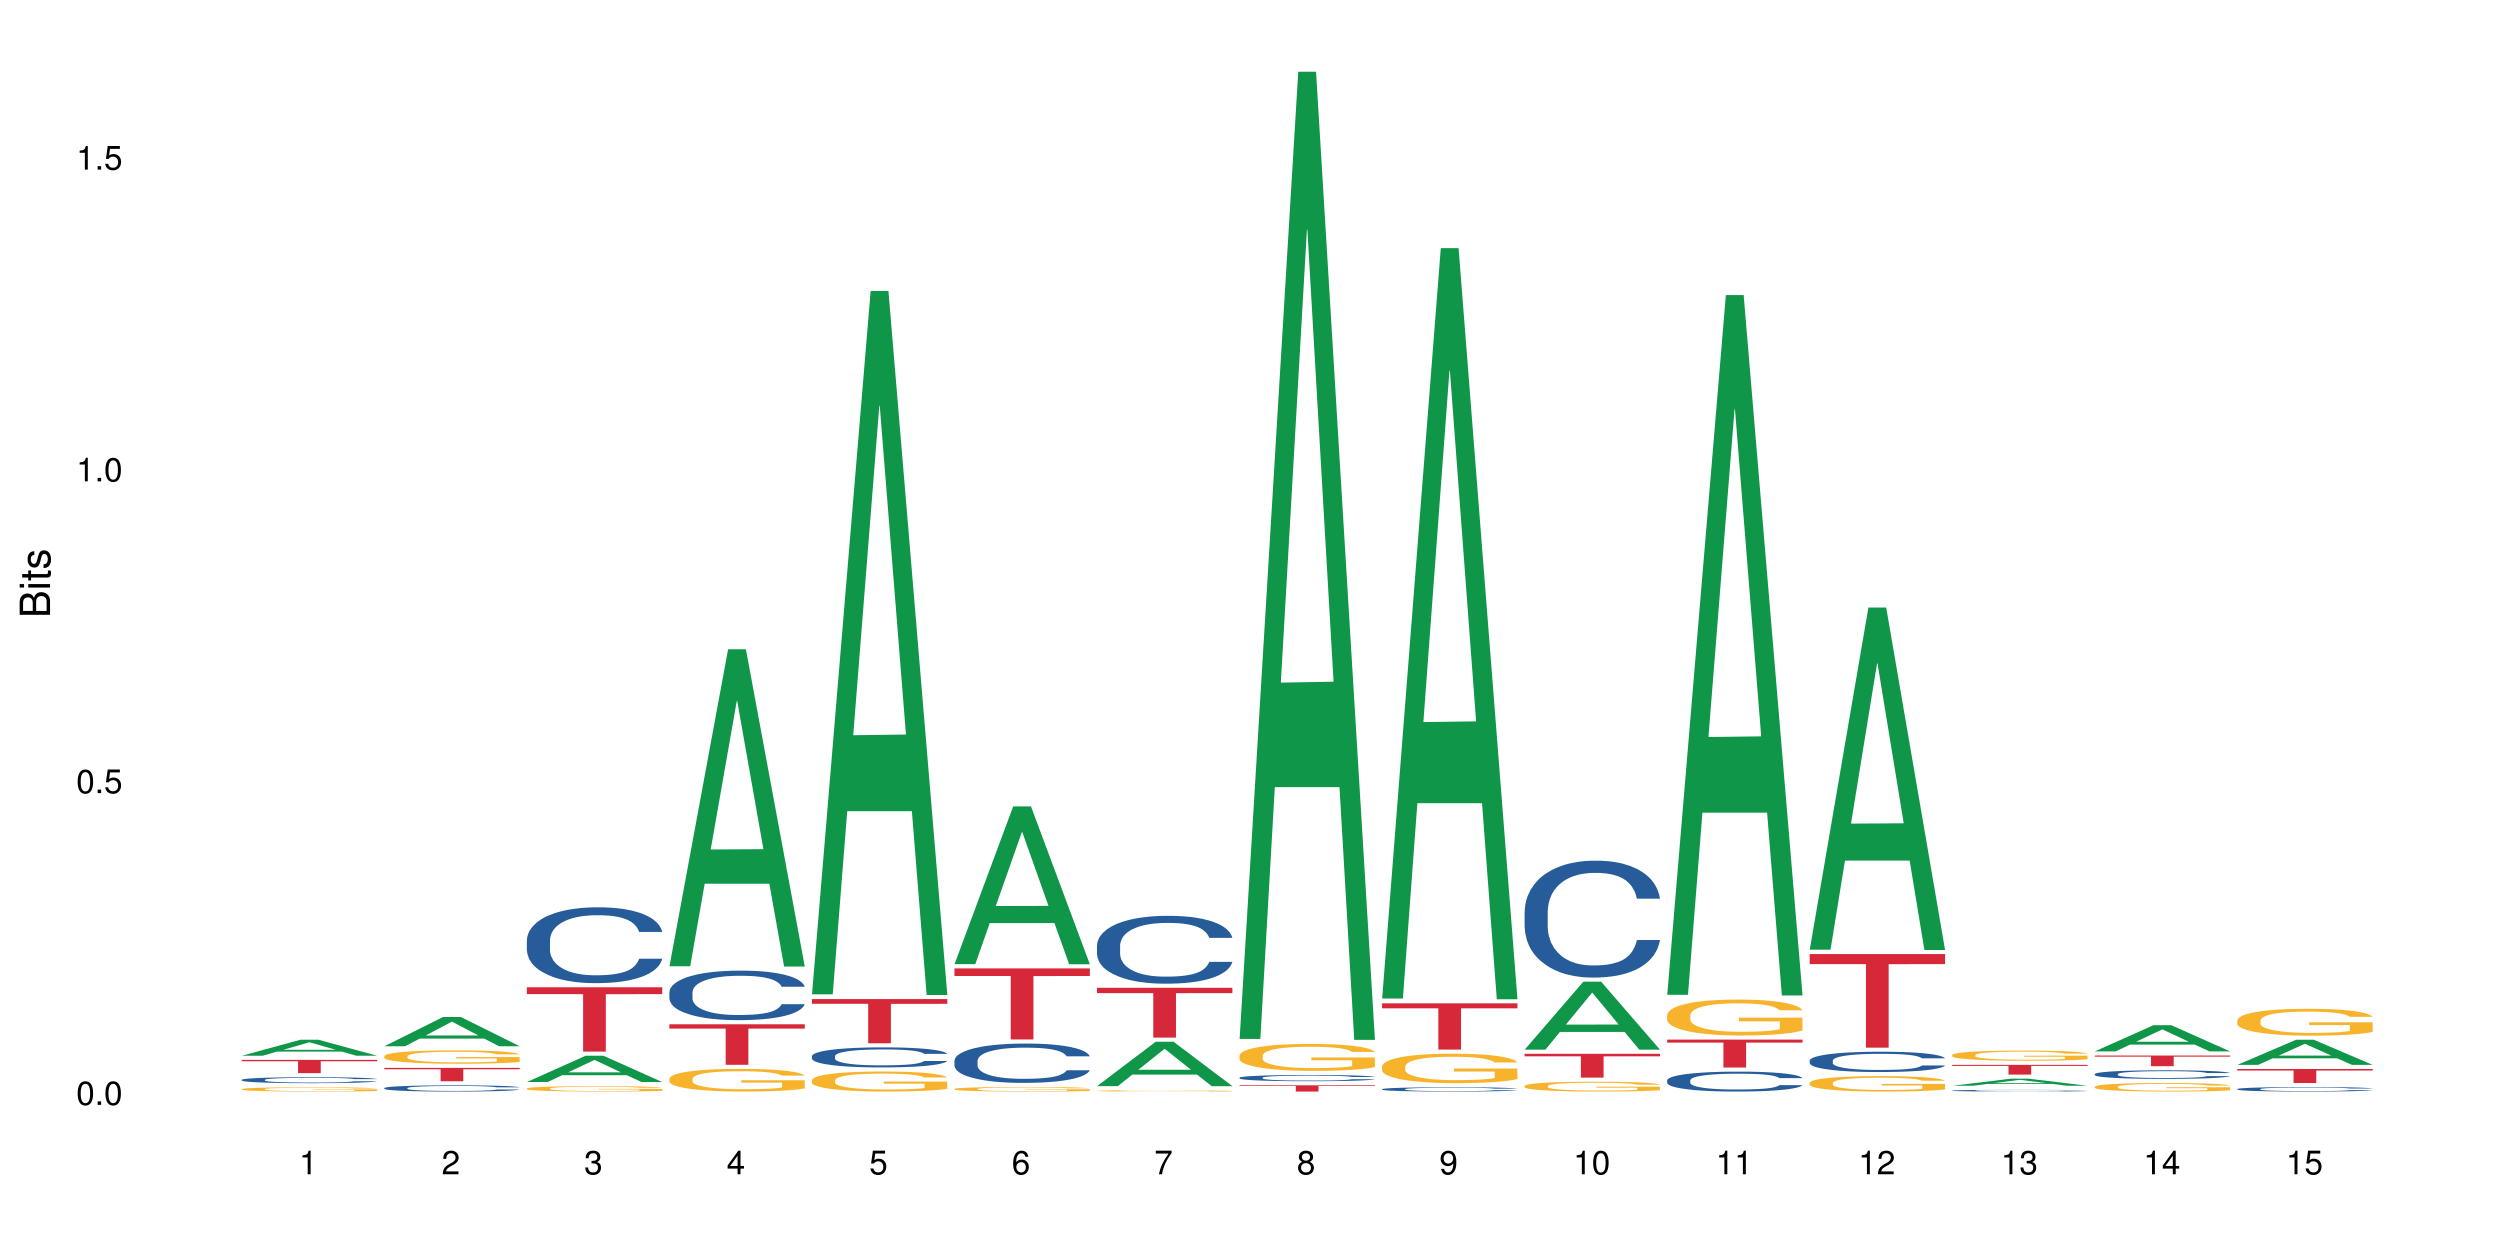 <?xml version="1.0" encoding="UTF-8"?>
<svg xmlns="http://www.w3.org/2000/svg" xmlns:xlink="http://www.w3.org/1999/xlink" width="720pt" height="360pt" viewBox="0 0 720 360" version="1.1">
<defs>
<g>
<symbol overflow="visible" id="glyph0-0">
<path style="stroke:none;" d=""/>
</symbol>
<symbol overflow="visible" id="glyph0-1">
<path style="stroke:none;" d="M 2.641 -6.797 C 2 -6.797 1.422 -6.531 1.078 -6.047 C 0.641 -5.453 0.406 -4.547 0.406 -3.297 C 0.406 -1 1.188 0.219 2.641 0.219 C 4.078 0.219 4.859 -1 4.859 -3.234 C 4.859 -4.562 4.656 -5.438 4.203 -6.047 C 3.844 -6.531 3.281 -6.797 2.641 -6.797 Z M 2.641 -6.047 C 3.547 -6.047 4 -5.125 4 -3.312 C 4 -1.375 3.562 -0.484 2.625 -0.484 C 1.734 -0.484 1.281 -1.422 1.281 -3.281 C 1.281 -5.141 1.734 -6.047 2.641 -6.047 Z M 2.641 -6.047 "/>
</symbol>
<symbol overflow="visible" id="glyph0-2">
<path style="stroke:none;" d="M 1.828 -1 L 0.828 -1 L 0.828 0 L 1.828 0 Z M 1.828 -1 "/>
</symbol>
<symbol overflow="visible" id="glyph0-3">
<path style="stroke:none;" d="M 4.562 -6.797 L 1.062 -6.797 L 0.547 -3.094 L 1.328 -3.094 C 1.719 -3.562 2.047 -3.734 2.578 -3.734 C 3.484 -3.734 4.062 -3.109 4.062 -2.094 C 4.062 -1.125 3.484 -0.531 2.578 -0.531 C 1.828 -0.531 1.375 -0.906 1.188 -1.672 L 0.328 -1.672 C 0.453 -1.109 0.547 -0.844 0.75 -0.594 C 1.125 -0.078 1.828 0.219 2.594 0.219 C 3.969 0.219 4.922 -0.781 4.922 -2.219 C 4.922 -3.562 4.031 -4.484 2.719 -4.484 C 2.25 -4.484 1.859 -4.359 1.469 -4.062 L 1.734 -5.969 L 4.562 -5.969 Z M 4.562 -6.797 "/>
</symbol>
<symbol overflow="visible" id="glyph0-4">
<path style="stroke:none;" d="M 2.484 -4.844 L 2.484 0 L 3.328 0 L 3.328 -6.797 L 2.766 -6.797 C 2.469 -5.75 2.281 -5.609 0.984 -5.453 L 0.984 -4.844 Z M 2.484 -4.844 "/>
</symbol>
<symbol overflow="visible" id="glyph0-5">
<path style="stroke:none;" d="M 4.859 -0.828 L 1.281 -0.828 C 1.359 -1.391 1.672 -1.75 2.5 -2.234 L 3.469 -2.75 C 4.406 -3.266 4.906 -3.969 4.906 -4.812 C 4.906 -5.375 4.672 -5.906 4.266 -6.266 C 3.859 -6.625 3.375 -6.797 2.719 -6.797 C 1.859 -6.797 1.219 -6.5 0.844 -5.922 C 0.609 -5.562 0.5 -5.125 0.484 -4.438 L 1.328 -4.438 C 1.359 -4.906 1.406 -5.188 1.531 -5.406 C 1.75 -5.812 2.188 -6.062 2.703 -6.062 C 3.469 -6.062 4.031 -5.516 4.031 -4.781 C 4.031 -4.25 3.719 -3.797 3.125 -3.438 L 2.234 -2.938 C 0.812 -2.141 0.406 -1.5 0.328 0 L 4.859 0 Z M 4.859 -0.828 "/>
</symbol>
<symbol overflow="visible" id="glyph0-6">
<path style="stroke:none;" d="M 2.125 -3.125 L 2.578 -3.125 C 3.516 -3.125 3.984 -2.703 3.984 -1.891 C 3.984 -1.031 3.469 -0.531 2.578 -0.531 C 1.656 -0.531 1.203 -0.984 1.156 -1.969 L 0.312 -1.969 C 0.344 -1.422 0.438 -1.078 0.609 -0.766 C 0.953 -0.109 1.625 0.219 2.547 0.219 C 3.953 0.219 4.859 -0.609 4.859 -1.906 C 4.859 -2.766 4.516 -3.25 3.703 -3.516 C 4.344 -3.766 4.656 -4.25 4.656 -4.938 C 4.656 -6.109 3.875 -6.797 2.578 -6.797 C 1.203 -6.797 0.484 -6.047 0.453 -4.609 L 1.297 -4.609 C 1.312 -5.016 1.344 -5.25 1.453 -5.453 C 1.641 -5.828 2.062 -6.062 2.594 -6.062 C 3.344 -6.062 3.797 -5.625 3.797 -4.906 C 3.797 -4.422 3.609 -4.141 3.25 -3.984 C 3.016 -3.891 2.719 -3.844 2.125 -3.844 Z M 2.125 -3.125 "/>
</symbol>
<symbol overflow="visible" id="glyph0-7">
<path style="stroke:none;" d="M 3.141 -1.625 L 3.141 0 L 3.984 0 L 3.984 -1.625 L 4.984 -1.625 L 4.984 -2.391 L 3.984 -2.391 L 3.984 -6.797 L 3.359 -6.797 L 0.266 -2.516 L 0.266 -1.625 Z M 3.141 -2.391 L 1 -2.391 L 3.141 -5.359 Z M 3.141 -2.391 "/>
</symbol>
<symbol overflow="visible" id="glyph0-8">
<path style="stroke:none;" d="M 4.781 -5.031 C 4.609 -6.141 3.891 -6.797 2.844 -6.797 C 2.094 -6.797 1.422 -6.438 1.031 -5.828 C 0.609 -5.172 0.406 -4.344 0.406 -3.094 C 0.406 -1.953 0.578 -1.234 0.984 -0.625 C 1.359 -0.078 1.953 0.219 2.703 0.219 C 3.984 0.219 4.922 -0.734 4.922 -2.078 C 4.922 -3.344 4.062 -4.234 2.844 -4.234 C 2.172 -4.234 1.641 -3.969 1.281 -3.469 C 1.281 -5.125 1.828 -6.047 2.797 -6.047 C 3.391 -6.047 3.797 -5.672 3.938 -5.031 Z M 2.734 -3.484 C 3.547 -3.484 4.062 -2.922 4.062 -2 C 4.062 -1.156 3.484 -0.531 2.703 -0.531 C 1.922 -0.531 1.328 -1.188 1.328 -2.047 C 1.328 -2.891 1.906 -3.484 2.734 -3.484 Z M 2.734 -3.484 "/>
</symbol>
<symbol overflow="visible" id="glyph0-9">
<path style="stroke:none;" d="M 4.984 -6.797 L 0.438 -6.797 L 0.438 -5.969 L 4.109 -5.969 C 2.5 -3.656 1.828 -2.234 1.328 0 L 2.219 0 C 2.594 -2.172 3.453 -4.047 4.984 -6.094 Z M 4.984 -6.797 "/>
</symbol>
<symbol overflow="visible" id="glyph0-10">
<path style="stroke:none;" d="M 3.75 -3.578 C 4.453 -4 4.688 -4.344 4.688 -4.984 C 4.688 -6.047 3.844 -6.797 2.641 -6.797 C 1.438 -6.797 0.594 -6.047 0.594 -4.984 C 0.594 -4.359 0.828 -4.016 1.516 -3.578 C 0.734 -3.203 0.359 -2.641 0.359 -1.891 C 0.359 -0.641 1.297 0.219 2.641 0.219 C 3.984 0.219 4.922 -0.641 4.922 -1.875 C 4.922 -2.641 4.531 -3.203 3.75 -3.578 Z M 2.641 -6.047 C 3.359 -6.047 3.812 -5.625 3.812 -4.969 C 3.812 -4.344 3.344 -3.922 2.641 -3.922 C 1.922 -3.922 1.453 -4.344 1.453 -4.984 C 1.453 -5.625 1.922 -6.047 2.641 -6.047 Z M 2.641 -3.203 C 3.484 -3.203 4.062 -2.672 4.062 -1.875 C 4.062 -1.062 3.484 -0.531 2.625 -0.531 C 1.797 -0.531 1.219 -1.078 1.219 -1.875 C 1.219 -2.672 1.797 -3.203 2.641 -3.203 Z M 2.641 -3.203 "/>
</symbol>
<symbol overflow="visible" id="glyph0-11">
<path style="stroke:none;" d="M 0.516 -1.547 C 0.672 -0.438 1.406 0.219 2.438 0.219 C 3.188 0.219 3.859 -0.141 4.266 -0.75 C 4.688 -1.406 4.891 -2.25 4.891 -3.484 C 4.891 -4.625 4.703 -5.359 4.312 -5.953 C 3.938 -6.5 3.344 -6.797 2.594 -6.797 C 1.297 -6.797 0.359 -5.844 0.359 -4.516 C 0.359 -3.25 1.234 -2.344 2.453 -2.344 C 3.094 -2.344 3.562 -2.578 4.016 -3.109 C 4 -1.453 3.469 -0.531 2.5 -0.531 C 1.906 -0.531 1.484 -0.906 1.359 -1.547 Z M 2.578 -6.062 C 3.375 -6.062 3.969 -5.406 3.969 -4.531 C 3.969 -3.688 3.375 -3.094 2.547 -3.094 C 1.734 -3.094 1.234 -3.672 1.234 -4.578 C 1.234 -5.438 1.797 -6.062 2.578 -6.062 Z M 2.578 -6.062 "/>
</symbol>
<symbol overflow="visible" id="glyph1-0">
<path style="stroke:none;" d=""/>
</symbol>
<symbol overflow="visible" id="glyph1-1">
<path style="stroke:none;" d="M 0 -0.953 L 0 -4.891 C 0 -5.719 -0.234 -6.344 -0.734 -6.797 C -1.188 -7.234 -1.812 -7.469 -2.5 -7.469 C -3.547 -7.469 -4.188 -7 -4.625 -5.875 C -4.984 -6.672 -5.641 -7.094 -6.531 -7.094 C -7.156 -7.094 -7.734 -6.859 -8.141 -6.391 C -8.562 -5.938 -8.75 -5.344 -8.75 -4.5 L -8.75 -0.953 Z M -4.984 -2.062 L -7.766 -2.062 L -7.766 -4.219 C -7.766 -4.844 -7.688 -5.203 -7.453 -5.5 C -7.219 -5.812 -6.859 -5.969 -6.375 -5.969 C -5.906 -5.969 -5.531 -5.812 -5.297 -5.5 C -5.062 -5.203 -4.984 -4.844 -4.984 -4.219 Z M -0.984 -2.062 L -4 -2.062 L -4 -4.781 C -4 -5.328 -3.859 -5.688 -3.578 -5.953 C -3.297 -6.219 -2.922 -6.359 -2.484 -6.359 C -2.062 -6.359 -1.688 -6.219 -1.406 -5.953 C -1.109 -5.688 -0.984 -5.328 -0.984 -4.781 Z M -0.984 -2.062 "/>
</symbol>
<symbol overflow="visible" id="glyph1-2">
<path style="stroke:none;" d="M -6.281 -1.797 L -6.281 -0.797 L 0 -0.797 L 0 -1.797 Z M -8.75 -1.797 L -8.75 -0.797 L -7.484 -0.797 L -7.484 -1.797 Z M -8.75 -1.797 "/>
</symbol>
<symbol overflow="visible" id="glyph1-3">
<path style="stroke:none;" d="M -6.281 -3.047 L -6.281 -2.016 L -8.016 -2.016 L -8.016 -1.016 L -6.281 -1.016 L -6.281 -0.172 L -5.469 -0.172 L -5.469 -1.016 L -0.719 -1.016 C -0.078 -1.016 0.281 -1.453 0.281 -2.234 C 0.281 -2.469 0.25 -2.719 0.188 -3.047 L -0.641 -3.047 C -0.609 -2.922 -0.594 -2.766 -0.594 -2.562 C -0.594 -2.141 -0.719 -2.016 -1.156 -2.016 L -5.469 -2.016 L -5.469 -3.047 Z M -6.281 -3.047 "/>
</symbol>
<symbol overflow="visible" id="glyph1-4">
<path style="stroke:none;" d="M -4.531 -5.25 C -5.766 -5.25 -6.469 -4.422 -6.469 -2.969 C -6.469 -1.516 -5.719 -0.562 -4.547 -0.562 C -3.562 -0.562 -3.094 -1.062 -2.734 -2.562 L -2.516 -3.484 C -2.344 -4.188 -2.094 -4.469 -1.625 -4.469 C -1.047 -4.469 -0.641 -3.875 -0.641 -3 C -0.641 -2.453 -0.797 -2 -1.062 -1.75 C -1.25 -1.594 -1.422 -1.531 -1.875 -1.469 L -1.875 -0.406 C -0.422 -0.453 0.281 -1.266 0.281 -2.922 C 0.281 -4.5 -0.5 -5.516 -1.719 -5.516 C -2.656 -5.516 -3.172 -4.984 -3.469 -3.734 L -3.703 -2.766 C -3.891 -1.953 -4.156 -1.609 -4.594 -1.609 C -5.172 -1.609 -5.547 -2.125 -5.547 -2.938 C -5.547 -3.75 -5.203 -4.172 -4.531 -4.203 Z M -4.531 -5.25 "/>
</symbol>
</g>
</defs>
<g id="surface52023">
<rect x="0" y="0" width="720" height="360" style="fill:rgb(100%,100%,100%);fill-opacity:1;stroke:none;"/>
<path style=" stroke:none;fill-rule:nonzero;fill:rgb(6.275%,58.824%,28.235%);fill-opacity:1;" d="M 69.629 304.055 L 69.672 304.051 L 86.547 299.438 L 91.672 299.438 L 108.629 304.059 L 102.668 304.059 L 98.418 302.852 L 79.797 302.852 L 75.629 304.055 L 69.629 304.055 L 81.586 302.352 L 96.711 302.348 L 89.172 300.191 L 89.086 300.188 L 89.004 300.199 L 81.547 302.348 L 81.586 302.352 Z M 69.629 304.055 "/>
<path style=" stroke:none;fill-rule:nonzero;fill:rgb(14.51%,36.078%,60%);fill-opacity:1;" d="M 69.629 310.98 L 69.676 310.98 L 69.676 310.941 L 69.82 310.883 L 70.152 310.809 L 70.484 310.754 L 71.34 310.66 L 72.531 310.574 L 73.766 310.504 L 74.672 310.461 L 75.48 310.43 L 77.332 310.371 L 78.523 310.344 L 79.809 310.316 L 81.375 310.289 L 82.52 310.273 L 85.086 310.25 L 86.988 310.238 L 88.461 310.234 L 91.648 310.234 L 93.551 310.238 L 94.93 310.246 L 96.453 310.258 L 97.738 310.273 L 99.973 310.309 L 101.969 310.352 L 102.871 310.379 L 104.301 310.426 L 105.395 310.473 L 106.156 310.516 L 107.012 310.574 L 107.77 310.645 L 108.344 310.723 L 108.629 310.793 L 101.969 310.793 L 101.637 310.727 L 101.258 310.68 L 100.543 310.613 L 99.828 310.57 L 98.832 310.523 L 97.926 310.492 L 96.691 310.465 L 95.598 310.445 L 94.453 310.43 L 93.359 310.422 L 91.27 310.41 L 88.844 310.41 L 87.938 310.414 L 86.086 310.426 L 85.086 310.438 L 83.66 310.461 L 82.66 310.48 L 81.473 310.512 L 80.664 310.539 L 79.664 310.582 L 78.949 310.617 L 78.141 310.668 L 77.668 310.707 L 77.238 310.75 L 76.859 310.805 L 76.574 310.859 L 76.383 310.918 L 76.289 310.973 L 76.289 311.219 L 76.383 311.273 L 76.621 311.34 L 77.238 311.438 L 78.141 311.52 L 79.188 311.586 L 80.188 311.633 L 80.758 311.656 L 81.52 311.68 L 82.707 311.711 L 84.422 311.742 L 85.418 311.754 L 86.941 311.77 L 88.512 311.773 L 90.602 311.773 L 92.457 311.77 L 93.695 311.762 L 94.977 311.746 L 96.738 311.723 L 97.832 311.695 L 98.781 311.664 L 99.496 311.637 L 99.973 311.609 L 100.684 311.562 L 101.258 311.508 L 101.684 311.453 L 101.969 311.398 L 108.629 311.398 L 108.344 311.461 L 107.914 311.523 L 107.484 311.57 L 106.82 311.625 L 106.059 311.672 L 104.965 311.73 L 104.062 311.766 L 102.871 311.805 L 101.777 311.836 L 100.59 311.859 L 98.832 311.891 L 97.688 311.906 L 96.453 311.922 L 94.977 311.934 L 93.125 311.945 L 91.125 311.953 L 89.27 311.953 L 87.273 311.949 L 85.801 311.945 L 83.848 311.93 L 81.426 311.902 L 79.664 311.871 L 78.285 311.844 L 77.098 311.809 L 75.766 311.77 L 74.051 311.699 L 73.008 311.645 L 72.293 311.602 L 71.484 311.539 L 70.914 311.484 L 70.246 311.398 L 69.773 311.285 L 69.629 311.199 Z M 69.629 310.98 "/>
<path style=" stroke:none;fill-rule:nonzero;fill:rgb(96.863%,70.196%,16.863%);fill-opacity:1;" d="M 69.629 313.664 L 69.676 313.66 L 69.676 313.641 L 69.867 313.59 L 70.344 313.52 L 70.961 313.461 L 71.625 313.414 L 72.055 313.391 L 72.77 313.359 L 73.387 313.332 L 74.957 313.281 L 76.953 313.234 L 78.047 313.215 L 79.285 313.195 L 81.043 313.172 L 81.852 313.164 L 84.324 313.148 L 87.133 313.137 L 90.223 313.133 L 91.648 313.133 L 93.598 313.141 L 96.262 313.152 L 97.785 313.164 L 98.973 313.172 L 100.211 313.188 L 101.73 313.211 L 103.16 313.238 L 104.301 313.266 L 105.441 313.301 L 106.391 313.336 L 107.199 313.375 L 107.914 313.422 L 108.344 313.461 L 108.629 313.5 L 102.016 313.5 L 101.637 313.461 L 101.207 313.43 L 100.496 313.395 L 99.781 313.367 L 99.066 313.344 L 97.738 313.316 L 96.594 313.297 L 95.168 313.281 L 93.789 313.273 L 92.219 313.266 L 91.27 313.262 L 88.746 313.262 L 86.465 313.27 L 85.133 313.281 L 84.184 313.289 L 82.852 313.305 L 82.043 313.32 L 81.566 313.328 L 80.141 313.363 L 79.188 313.395 L 78.664 313.418 L 78 313.449 L 77.523 313.48 L 77 313.527 L 76.715 313.559 L 76.336 313.637 L 76.289 313.84 L 76.43 313.883 L 76.715 313.93 L 77.098 313.969 L 77.668 314.012 L 78.238 314.047 L 79.234 314.09 L 80.094 314.121 L 80.758 314.141 L 82.043 314.168 L 82.566 314.18 L 83.801 314.199 L 85.086 314.215 L 86.656 314.23 L 87.844 314.234 L 89.746 314.242 L 92.172 314.242 L 95.027 314.234 L 96.832 314.227 L 98.07 314.219 L 98.879 314.211 L 99.875 314.195 L 100.59 314.184 L 101.258 314.172 L 102.062 314.152 L 102.062 313.883 L 90.316 313.883 L 90.316 313.754 L 108.578 313.754 L 108.629 314.195 L 107.629 314.227 L 106.391 314.258 L 105.203 314.277 L 103.965 314.297 L 102.207 314.32 L 100.781 314.332 L 98.594 314.348 L 96.594 314.359 L 94.504 314.367 L 92.648 314.371 L 90.461 314.371 L 88.512 314.367 L 86.418 314.363 L 84.754 314.352 L 83.23 314.34 L 81.711 314.328 L 79.809 314.305 L 78.57 314.285 L 77.285 314.262 L 76.004 314.23 L 74.859 314.199 L 74.102 314.176 L 73.34 314.148 L 72.531 314.117 L 71.77 314.078 L 71.199 314.043 L 70.676 314.004 L 70.297 313.965 L 69.914 313.914 L 69.723 313.875 L 69.629 313.84 Z M 69.629 313.664 "/>
<path style=" stroke:none;fill-rule:nonzero;fill:rgb(83.922%,15.686%,22.353%);fill-opacity:1;" d="M 69.629 305.238 L 108.629 305.238 L 108.629 305.645 L 92.375 305.648 L 92.375 309.055 L 85.836 309.055 L 85.836 305.652 L 85.742 305.645 L 69.629 305.645 Z M 69.629 305.238 "/>
<path style=" stroke:none;fill-rule:nonzero;fill:rgb(6.275%,58.824%,28.235%);fill-opacity:1;" d="M 110.68 301.316 L 110.723 301.309 L 127.598 292.895 L 132.719 292.895 L 149.68 301.324 L 143.719 301.324 L 139.469 299.125 L 120.848 299.125 L 116.68 301.316 L 110.68 301.316 L 122.637 298.215 L 137.762 298.207 L 130.223 294.27 L 130.137 294.262 L 130.055 294.285 L 122.598 298.207 L 122.637 298.215 Z M 110.68 301.316 "/>
<path style=" stroke:none;fill-rule:nonzero;fill:rgb(14.51%,36.078%,60%);fill-opacity:1;" d="M 110.68 313.355 L 110.727 313.355 L 110.727 313.316 L 110.871 313.254 L 111.203 313.176 L 111.535 313.121 L 112.391 313.023 L 113.582 312.93 L 114.816 312.855 L 115.723 312.816 L 116.531 312.781 L 118.383 312.723 L 119.574 312.691 L 120.859 312.66 L 122.426 312.633 L 123.57 312.617 L 126.137 312.59 L 128.039 312.578 L 129.512 312.574 L 132.699 312.574 L 134.602 312.582 L 135.98 312.59 L 137.504 312.602 L 138.789 312.617 L 141.023 312.652 L 143.02 312.699 L 143.922 312.727 L 145.352 312.777 L 146.445 312.824 L 147.207 312.867 L 148.062 312.93 L 148.82 313.004 L 149.395 313.086 L 149.68 313.156 L 143.02 313.156 L 142.688 313.094 L 142.305 313.043 L 141.594 312.973 L 140.879 312.926 L 139.883 312.879 L 138.977 312.848 L 137.742 312.816 L 136.648 312.797 L 135.504 312.781 L 134.41 312.773 L 132.32 312.762 L 129.895 312.762 L 128.988 312.766 L 127.137 312.777 L 126.137 312.789 L 124.711 312.812 L 123.711 312.836 L 122.523 312.867 L 121.715 312.895 L 120.715 312.938 L 120 312.977 L 119.191 313.031 L 118.719 313.07 L 118.289 313.117 L 117.91 313.172 L 117.625 313.227 L 117.434 313.289 L 117.34 313.348 L 117.34 313.602 L 117.434 313.66 L 117.672 313.73 L 118.289 313.832 L 119.191 313.918 L 120.238 313.988 L 121.238 314.035 L 121.809 314.059 L 122.57 314.086 L 123.758 314.117 L 125.473 314.152 L 126.469 314.164 L 127.992 314.176 L 129.562 314.184 L 131.652 314.184 L 133.508 314.176 L 134.746 314.168 L 136.027 314.156 L 137.789 314.129 L 138.883 314.102 L 139.832 314.07 L 140.547 314.039 L 141.023 314.012 L 141.734 313.961 L 142.305 313.906 L 142.734 313.848 L 143.02 313.793 L 149.68 313.793 L 149.395 313.859 L 148.965 313.922 L 148.535 313.969 L 147.871 314.027 L 147.109 314.078 L 146.016 314.137 L 145.113 314.172 L 143.922 314.215 L 142.828 314.246 L 141.641 314.273 L 139.883 314.309 L 138.738 314.324 L 137.504 314.336 L 136.027 314.352 L 134.176 314.363 L 132.176 314.367 L 130.32 314.371 L 128.324 314.367 L 126.852 314.359 L 124.898 314.348 L 122.473 314.316 L 120.715 314.285 L 119.336 314.254 L 118.148 314.223 L 116.816 314.176 L 115.102 314.105 L 114.059 314.051 L 113.344 314.004 L 112.535 313.938 L 111.965 313.883 L 111.297 313.789 L 110.824 313.672 L 110.68 313.582 Z M 110.68 313.355 "/>
<path style=" stroke:none;fill-rule:nonzero;fill:rgb(96.863%,70.196%,16.863%);fill-opacity:1;" d="M 110.68 304.156 L 110.727 304.152 L 110.727 304.082 L 110.918 303.926 L 111.395 303.707 L 112.012 303.527 L 112.676 303.387 L 113.105 303.312 L 113.82 303.207 L 114.438 303.129 L 116.008 302.969 L 118.004 302.82 L 119.098 302.758 L 120.336 302.699 L 122.094 302.633 L 122.902 302.605 L 125.375 302.551 L 128.18 302.516 L 131.273 302.504 L 132.699 302.508 L 134.648 302.523 L 137.312 302.562 L 138.836 302.598 L 140.023 302.633 L 141.262 302.676 L 142.781 302.746 L 144.207 302.832 L 145.352 302.918 L 146.492 303.023 L 147.441 303.137 L 148.25 303.258 L 148.965 303.406 L 149.395 303.531 L 149.68 303.652 L 143.066 303.652 L 142.688 303.531 L 142.258 303.434 L 141.547 303.316 L 140.832 303.234 L 140.117 303.168 L 138.789 303.074 L 137.645 303.02 L 136.219 302.969 L 134.84 302.938 L 133.27 302.918 L 132.32 302.91 L 129.797 302.91 L 127.516 302.934 L 126.184 302.961 L 125.234 302.992 L 123.902 303.043 L 123.094 303.086 L 122.617 303.113 L 121.191 303.223 L 120.238 303.32 L 119.715 303.391 L 119.051 303.496 L 118.574 303.59 L 118.051 303.73 L 117.766 303.836 L 117.387 304.074 L 117.34 304.711 L 117.48 304.844 L 117.766 304.988 L 118.148 305.113 L 118.719 305.246 L 119.289 305.352 L 120.285 305.488 L 121.145 305.578 L 121.809 305.637 L 123.094 305.734 L 123.617 305.766 L 124.852 305.828 L 126.137 305.879 L 127.707 305.922 L 128.895 305.941 L 130.797 305.961 L 133.223 305.961 L 136.078 305.938 L 137.883 305.91 L 139.121 305.883 L 139.93 305.855 L 140.926 305.816 L 141.641 305.781 L 142.305 305.746 L 143.113 305.684 L 143.113 304.844 L 131.367 304.84 L 131.367 304.445 L 149.629 304.441 L 149.68 305.816 L 148.68 305.914 L 147.441 306.004 L 146.254 306.074 L 145.016 306.137 L 143.258 306.203 L 141.832 306.246 L 139.645 306.293 L 137.645 306.324 L 135.555 306.348 L 133.699 306.355 L 131.512 306.359 L 129.562 306.352 L 127.469 306.332 L 125.805 306.305 L 124.281 306.27 L 122.762 306.223 L 120.859 306.148 L 119.621 306.09 L 118.336 306.016 L 117.055 305.926 L 115.91 305.832 L 115.152 305.758 L 114.391 305.676 L 113.582 305.566 L 112.82 305.449 L 112.25 305.34 L 111.727 305.215 L 111.348 305.102 L 110.965 304.941 L 110.773 304.816 L 110.68 304.707 Z M 110.68 304.156 "/>
<path style=" stroke:none;fill-rule:nonzero;fill:rgb(83.922%,15.686%,22.353%);fill-opacity:1;" d="M 110.68 307.539 L 149.68 307.539 L 149.68 307.953 L 133.426 307.957 L 133.426 311.395 L 126.887 311.395 L 126.887 307.961 L 126.793 307.953 L 110.68 307.953 Z M 110.68 307.539 "/>
<path style=" stroke:none;fill-rule:nonzero;fill:rgb(6.275%,58.824%,28.235%);fill-opacity:1;" d="M 151.73 311.625 L 151.773 311.617 L 168.648 304.047 L 173.77 304.047 L 190.73 311.633 L 184.77 311.633 L 180.52 309.652 L 161.898 309.652 L 157.73 311.625 L 151.73 311.625 L 163.688 308.832 L 178.812 308.824 L 171.27 305.285 L 171.188 305.277 L 171.105 305.301 L 163.648 308.824 L 163.688 308.832 Z M 151.73 311.625 "/>
<path style=" stroke:none;fill-rule:nonzero;fill:rgb(14.51%,36.078%,60%);fill-opacity:1;" d="M 151.73 270.816 L 151.777 270.797 L 151.777 270.32 L 151.922 269.562 L 152.254 268.605 L 152.586 267.945 L 153.441 266.77 L 154.633 265.629 L 155.867 264.754 L 156.773 264.234 L 157.582 263.836 L 159.434 263.098 L 160.625 262.719 L 161.91 262.379 L 163.477 262.039 L 164.617 261.84 L 167.188 261.52 L 169.09 261.383 L 170.562 261.32 L 173.75 261.32 L 175.652 261.402 L 177.031 261.5 L 178.555 261.66 L 179.84 261.84 L 182.074 262.277 L 184.07 262.836 L 184.973 263.156 L 186.402 263.773 L 187.496 264.375 L 188.254 264.895 L 189.113 265.629 L 189.871 266.527 L 190.445 267.547 L 190.73 268.402 L 184.07 268.402 L 183.738 267.605 L 183.355 266.988 L 182.645 266.168 L 181.93 265.59 L 180.934 265.012 L 180.027 264.633 L 178.793 264.254 L 177.699 264.016 L 176.555 263.836 L 175.461 263.715 L 173.371 263.598 L 170.945 263.598 L 170.039 263.637 L 168.188 263.797 L 167.188 263.934 L 165.762 264.215 L 164.762 264.473 L 163.574 264.871 L 162.766 265.211 L 161.766 265.73 L 161.051 266.188 L 160.242 266.848 L 159.77 267.348 L 159.34 267.906 L 158.961 268.562 L 158.676 269.262 L 158.484 270 L 158.391 270.719 L 158.391 273.812 L 158.484 274.527 L 158.723 275.367 L 159.34 276.586 L 160.242 277.641 L 161.289 278.48 L 162.289 279.078 L 162.859 279.355 L 163.621 279.676 L 164.809 280.074 L 166.52 280.473 L 167.52 280.633 L 169.043 280.793 L 170.613 280.875 L 172.703 280.875 L 174.559 280.793 L 175.797 280.695 L 177.078 280.535 L 178.84 280.195 L 179.934 279.875 L 180.883 279.496 L 181.598 279.117 L 182.074 278.797 L 182.785 278.18 L 183.355 277.5 L 183.785 276.805 L 184.07 276.125 L 190.73 276.125 L 190.445 276.922 L 190.016 277.703 L 189.586 278.281 L 188.922 278.977 L 188.16 279.598 L 187.066 280.297 L 186.164 280.754 L 184.973 281.254 L 183.879 281.633 L 182.691 281.973 L 180.934 282.371 L 179.789 282.57 L 178.555 282.75 L 177.078 282.91 L 175.227 283.047 L 173.227 283.129 L 171.371 283.148 L 169.375 283.109 L 167.902 283.027 L 165.949 282.848 L 163.523 282.488 L 161.766 282.109 L 160.387 281.73 L 159.199 281.332 L 157.867 280.793 L 156.152 279.914 L 155.105 279.238 L 154.395 278.68 L 153.586 277.902 L 153.016 277.203 L 152.348 276.086 L 151.875 274.668 L 151.73 273.57 Z M 151.73 270.816 "/>
<path style=" stroke:none;fill-rule:nonzero;fill:rgb(96.863%,70.196%,16.863%);fill-opacity:1;" d="M 151.73 313.48 L 151.777 313.477 L 151.777 313.449 L 151.969 313.387 L 152.445 313.297 L 153.062 313.223 L 153.727 313.168 L 154.156 313.137 L 154.871 313.094 L 155.488 313.062 L 157.059 313 L 159.055 312.941 L 160.148 312.914 L 161.387 312.891 L 163.145 312.863 L 163.953 312.852 L 166.426 312.828 L 169.23 312.816 L 172.324 312.812 L 173.75 312.812 L 175.699 312.82 L 178.363 312.836 L 179.887 312.848 L 181.074 312.863 L 182.312 312.883 L 183.832 312.91 L 185.258 312.945 L 186.402 312.977 L 187.543 313.02 L 188.492 313.066 L 189.301 313.117 L 190.016 313.176 L 190.445 313.227 L 190.73 313.277 L 184.117 313.277 L 183.738 313.227 L 183.309 313.188 L 182.598 313.141 L 181.883 313.105 L 181.168 313.078 L 179.84 313.043 L 178.695 313.02 L 177.27 313 L 175.891 312.988 L 174.32 312.977 L 170.848 312.977 L 168.566 312.984 L 167.234 312.996 L 166.285 313.008 L 164.953 313.027 L 164.145 313.047 L 163.668 313.059 L 162.242 313.102 L 161.289 313.141 L 160.766 313.168 L 160.102 313.211 L 159.625 313.25 L 159.102 313.309 L 158.816 313.352 L 158.438 313.445 L 158.391 313.703 L 158.531 313.758 L 158.816 313.816 L 159.199 313.867 L 159.77 313.922 L 160.34 313.961 L 161.336 314.016 L 162.195 314.055 L 162.859 314.078 L 164.145 314.117 L 164.668 314.129 L 165.902 314.156 L 167.188 314.176 L 168.758 314.191 L 169.945 314.203 L 171.848 314.207 L 174.273 314.207 L 177.129 314.199 L 178.934 314.188 L 180.172 314.176 L 180.98 314.168 L 181.977 314.152 L 182.691 314.137 L 183.355 314.121 L 184.164 314.098 L 184.164 313.758 L 172.418 313.754 L 172.418 313.598 L 190.68 313.594 L 190.73 314.152 L 189.73 314.191 L 188.492 314.227 L 187.305 314.254 L 186.066 314.281 L 184.309 314.305 L 182.883 314.324 L 180.695 314.344 L 178.695 314.355 L 176.605 314.363 L 174.75 314.371 L 172.562 314.371 L 170.613 314.367 L 168.52 314.359 L 166.855 314.348 L 165.332 314.332 L 163.812 314.316 L 161.91 314.285 L 160.672 314.262 L 159.387 314.23 L 158.105 314.195 L 156.961 314.156 L 156.203 314.129 L 155.441 314.094 L 154.633 314.051 L 153.871 314 L 153.301 313.957 L 152.777 313.906 L 152.398 313.859 L 152.016 313.797 L 151.824 313.746 L 151.73 313.703 Z M 151.73 313.48 "/>
<path style=" stroke:none;fill-rule:nonzero;fill:rgb(83.922%,15.686%,22.353%);fill-opacity:1;" d="M 151.73 284.328 L 190.73 284.328 L 190.73 286.312 L 174.477 286.328 L 174.477 302.867 L 167.938 302.867 L 167.938 286.348 L 167.84 286.312 L 151.73 286.312 Z M 151.73 284.328 "/>
<path style=" stroke:none;fill-rule:nonzero;fill:rgb(6.275%,58.824%,28.235%);fill-opacity:1;" d="M 192.781 278.285 L 192.824 278.199 L 209.695 186.984 L 214.82 186.984 L 231.781 278.371 L 225.82 278.371 L 221.57 254.516 L 202.949 254.516 L 198.781 278.285 L 192.781 278.285 L 204.738 244.648 L 219.863 244.562 L 212.32 201.918 L 212.238 201.832 L 212.156 202.086 L 204.699 244.562 L 204.738 244.648 Z M 192.781 278.285 "/>
<path style=" stroke:none;fill-rule:nonzero;fill:rgb(14.51%,36.078%,60%);fill-opacity:1;" d="M 192.781 285.75 L 192.828 285.738 L 192.828 285.426 L 192.973 284.93 L 193.305 284.305 L 193.637 283.875 L 194.492 283.109 L 195.684 282.363 L 196.918 281.793 L 197.824 281.453 L 198.633 281.191 L 200.484 280.711 L 201.676 280.465 L 202.957 280.242 L 204.527 280.02 L 205.668 279.891 L 208.238 279.684 L 210.141 279.59 L 211.613 279.551 L 214.801 279.551 L 216.703 279.605 L 218.082 279.668 L 219.605 279.773 L 220.887 279.891 L 223.125 280.176 L 225.121 280.543 L 226.023 280.75 L 227.453 281.152 L 228.547 281.543 L 229.305 281.883 L 230.164 282.363 L 230.922 282.953 L 231.496 283.617 L 231.781 284.176 L 225.121 284.176 L 224.789 283.656 L 224.406 283.25 L 223.695 282.719 L 222.98 282.34 L 221.984 281.961 L 221.078 281.715 L 219.844 281.465 L 218.75 281.309 L 217.605 281.191 L 216.512 281.113 L 214.422 281.035 L 211.996 281.035 L 211.09 281.062 L 209.238 281.168 L 208.238 281.258 L 206.812 281.441 L 205.812 281.609 L 204.625 281.871 L 203.816 282.09 L 202.816 282.43 L 202.102 282.73 L 201.293 283.16 L 200.82 283.484 L 200.391 283.852 L 200.012 284.281 L 199.727 284.734 L 199.535 285.219 L 199.441 285.688 L 199.441 287.703 L 199.535 288.176 L 199.773 288.723 L 200.391 289.516 L 201.293 290.207 L 202.34 290.754 L 203.34 291.145 L 203.91 291.324 L 204.672 291.535 L 205.859 291.793 L 207.57 292.055 L 208.57 292.16 L 210.094 292.262 L 211.664 292.316 L 213.754 292.316 L 215.609 292.262 L 216.848 292.199 L 218.129 292.094 L 219.891 291.871 L 220.984 291.664 L 221.934 291.418 L 222.648 291.168 L 223.125 290.961 L 223.836 290.559 L 224.406 290.113 L 224.836 289.66 L 225.121 289.215 L 231.781 289.215 L 231.496 289.738 L 231.066 290.246 L 230.637 290.621 L 229.973 291.078 L 229.211 291.48 L 228.117 291.938 L 227.215 292.238 L 226.023 292.562 L 224.93 292.809 L 223.742 293.031 L 221.984 293.293 L 220.84 293.422 L 219.605 293.539 L 218.129 293.645 L 216.277 293.734 L 214.277 293.789 L 212.422 293.801 L 210.426 293.773 L 208.953 293.723 L 207 293.605 L 204.574 293.371 L 202.816 293.121 L 201.438 292.875 L 200.25 292.613 L 198.918 292.262 L 197.203 291.691 L 196.156 291.246 L 195.445 290.883 L 194.637 290.375 L 194.066 289.918 L 193.398 289.191 L 192.926 288.266 L 192.781 287.547 Z M 192.781 285.75 "/>
<path style=" stroke:none;fill-rule:nonzero;fill:rgb(96.863%,70.196%,16.863%);fill-opacity:1;" d="M 192.781 310.637 L 192.828 310.629 L 192.828 310.508 L 193.02 310.242 L 193.496 309.871 L 194.113 309.566 L 194.777 309.328 L 195.207 309.203 L 195.922 309.023 L 196.539 308.891 L 198.109 308.625 L 200.105 308.375 L 201.199 308.266 L 202.438 308.164 L 204.195 308.051 L 205.004 308.008 L 207.477 307.914 L 210.281 307.855 L 213.375 307.836 L 214.801 307.844 L 216.75 307.867 L 219.414 307.934 L 220.938 307.992 L 222.125 308.051 L 223.363 308.129 L 224.883 308.25 L 226.309 308.391 L 227.453 308.535 L 228.594 308.715 L 229.543 308.906 L 230.352 309.113 L 231.066 309.363 L 231.496 309.574 L 231.781 309.781 L 225.168 309.781 L 224.789 309.574 L 224.359 309.41 L 223.648 309.215 L 222.934 309.07 L 222.219 308.957 L 220.887 308.805 L 219.746 308.707 L 218.32 308.625 L 216.941 308.57 L 215.371 308.535 L 214.422 308.523 L 211.898 308.523 L 209.617 308.562 L 208.285 308.613 L 207.336 308.66 L 206.004 308.75 L 205.195 308.82 L 204.719 308.867 L 203.293 309.055 L 202.34 309.223 L 201.816 309.336 L 201.152 309.512 L 200.676 309.676 L 200.152 309.914 L 199.867 310.094 L 199.488 310.496 L 199.441 311.57 L 199.582 311.797 L 199.867 312.043 L 200.25 312.258 L 200.82 312.484 L 201.391 312.656 L 202.387 312.891 L 203.246 313.047 L 203.91 313.148 L 205.195 313.309 L 205.719 313.363 L 206.953 313.469 L 208.238 313.555 L 209.809 313.625 L 210.996 313.66 L 212.898 313.691 L 215.324 313.691 L 218.18 313.656 L 219.984 313.605 L 221.223 313.559 L 222.031 313.516 L 223.027 313.453 L 223.742 313.391 L 224.406 313.328 L 225.215 313.227 L 225.215 311.797 L 213.469 311.793 L 213.469 311.125 L 231.73 311.117 L 231.781 313.453 L 230.781 313.613 L 229.543 313.77 L 228.355 313.887 L 227.117 313.988 L 225.359 314.102 L 223.934 314.172 L 221.746 314.258 L 219.746 314.312 L 217.656 314.348 L 215.801 314.363 L 213.613 314.371 L 211.664 314.359 L 209.57 314.324 L 207.906 314.273 L 206.383 314.215 L 204.859 314.137 L 202.957 314.012 L 201.723 313.91 L 200.438 313.785 L 199.152 313.637 L 198.012 313.477 L 197.25 313.352 L 196.492 313.207 L 195.684 313.027 L 194.922 312.824 L 194.352 312.641 L 193.828 312.43 L 193.445 312.234 L 193.066 311.965 L 192.875 311.75 L 192.781 311.566 Z M 192.781 310.637 "/>
<path style=" stroke:none;fill-rule:nonzero;fill:rgb(83.922%,15.686%,22.353%);fill-opacity:1;" d="M 192.781 294.98 L 231.781 294.98 L 231.781 296.23 L 215.527 296.242 L 215.527 306.656 L 208.988 306.656 L 208.988 296.25 L 208.891 296.23 L 192.781 296.23 Z M 192.781 294.98 "/>
<path style=" stroke:none;fill-rule:nonzero;fill:rgb(6.275%,58.824%,28.235%);fill-opacity:1;" d="M 233.832 286.371 L 233.875 286.18 L 250.746 83.797 L 255.871 83.797 L 272.832 286.559 L 266.871 286.559 L 262.621 233.633 L 244 233.633 L 239.832 286.371 L 233.832 286.371 L 245.789 211.738 L 260.914 211.547 L 253.371 116.922 L 253.289 116.734 L 253.207 117.305 L 245.75 211.547 L 245.789 211.738 Z M 233.832 286.371 "/>
<path style=" stroke:none;fill-rule:nonzero;fill:rgb(14.51%,36.078%,60%);fill-opacity:1;" d="M 233.832 304.156 L 233.879 304.152 L 233.879 304.023 L 234.023 303.824 L 234.355 303.57 L 234.688 303.398 L 235.543 303.086 L 236.734 302.785 L 237.969 302.551 L 238.875 302.414 L 239.684 302.309 L 241.535 302.113 L 242.727 302.016 L 244.008 301.926 L 245.578 301.836 L 246.719 301.781 L 249.289 301.699 L 251.191 301.66 L 252.664 301.645 L 255.852 301.645 L 257.754 301.664 L 259.133 301.691 L 260.656 301.734 L 261.938 301.781 L 264.176 301.898 L 266.172 302.047 L 267.074 302.129 L 268.504 302.293 L 269.598 302.453 L 270.355 302.59 L 271.215 302.785 L 271.973 303.023 L 272.543 303.293 L 272.832 303.52 L 266.172 303.52 L 265.84 303.309 L 265.457 303.145 L 264.746 302.926 L 264.031 302.773 L 263.031 302.621 L 262.129 302.52 L 260.895 302.422 L 259.801 302.355 L 258.656 302.309 L 257.562 302.277 L 255.473 302.246 L 253.047 302.246 L 252.141 302.258 L 250.289 302.301 L 249.289 302.336 L 247.863 302.41 L 246.863 302.48 L 245.676 302.586 L 244.867 302.676 L 243.867 302.812 L 243.152 302.934 L 242.344 303.105 L 241.871 303.238 L 241.441 303.387 L 241.062 303.559 L 240.777 303.746 L 240.586 303.941 L 240.492 304.129 L 240.492 304.949 L 240.586 305.137 L 240.824 305.359 L 241.441 305.684 L 242.344 305.961 L 243.391 306.184 L 244.391 306.34 L 244.961 306.414 L 245.723 306.5 L 246.91 306.605 L 248.621 306.711 L 249.621 306.754 L 251.145 306.797 L 252.711 306.816 L 254.805 306.816 L 256.66 306.797 L 257.898 306.77 L 259.18 306.727 L 260.941 306.637 L 262.035 306.551 L 262.984 306.453 L 263.699 306.352 L 264.176 306.27 L 264.887 306.105 L 265.457 305.926 L 265.887 305.738 L 266.172 305.559 L 272.832 305.559 L 272.543 305.773 L 272.117 305.977 L 271.688 306.129 L 271.023 306.316 L 270.262 306.48 L 269.168 306.664 L 268.266 306.785 L 267.074 306.918 L 265.98 307.016 L 264.793 307.105 L 263.031 307.211 L 261.891 307.266 L 260.656 307.312 L 259.18 307.355 L 257.324 307.391 L 255.328 307.414 L 253.473 307.418 L 251.477 307.406 L 250.004 307.387 L 248.051 307.34 L 245.625 307.242 L 243.867 307.145 L 242.488 307.043 L 241.297 306.938 L 239.969 306.797 L 238.254 306.562 L 237.207 306.383 L 236.496 306.234 L 235.688 306.031 L 235.117 305.844 L 234.449 305.551 L 233.977 305.176 L 233.832 304.887 Z M 233.832 304.156 "/>
<path style=" stroke:none;fill-rule:nonzero;fill:rgb(96.863%,70.196%,16.863%);fill-opacity:1;" d="M 233.832 311.07 L 233.879 311.066 L 233.879 310.961 L 234.07 310.723 L 234.547 310.395 L 235.164 310.125 L 235.828 309.914 L 236.258 309.805 L 236.973 309.648 L 237.59 309.531 L 239.16 309.293 L 241.156 309.07 L 242.25 308.977 L 243.488 308.887 L 245.246 308.789 L 246.055 308.75 L 248.527 308.668 L 251.332 308.613 L 254.426 308.598 L 255.852 308.602 L 257.801 308.625 L 260.465 308.684 L 261.988 308.734 L 263.176 308.789 L 264.414 308.855 L 265.934 308.961 L 267.359 309.086 L 268.504 309.215 L 269.645 309.371 L 270.594 309.543 L 271.402 309.727 L 272.117 309.945 L 272.543 310.133 L 272.832 310.316 L 266.219 310.316 L 265.84 310.133 L 265.41 309.988 L 264.699 309.816 L 263.984 309.688 L 263.27 309.59 L 261.938 309.453 L 260.797 309.367 L 259.371 309.293 L 257.992 309.246 L 256.422 309.215 L 255.473 309.203 L 252.949 309.203 L 250.668 309.242 L 249.336 309.281 L 248.387 309.324 L 247.055 309.402 L 246.246 309.469 L 245.77 309.508 L 244.344 309.672 L 243.391 309.82 L 242.867 309.922 L 242.203 310.078 L 241.727 310.223 L 241.203 310.434 L 240.918 310.59 L 240.539 310.949 L 240.492 311.898 L 240.633 312.098 L 240.918 312.316 L 241.297 312.504 L 241.871 312.703 L 242.441 312.859 L 243.438 313.062 L 244.297 313.199 L 244.961 313.289 L 246.246 313.434 L 246.77 313.48 L 248.004 313.574 L 249.289 313.648 L 250.859 313.711 L 252.047 313.742 L 253.949 313.77 L 256.375 313.77 L 259.227 313.738 L 261.035 313.695 L 262.273 313.652 L 263.082 313.617 L 264.078 313.559 L 264.793 313.508 L 265.457 313.449 L 266.266 313.359 L 266.266 312.098 L 254.52 312.094 L 254.52 311.504 L 272.781 311.496 L 272.832 313.559 L 271.832 313.699 L 270.594 313.84 L 269.406 313.945 L 268.168 314.035 L 266.41 314.133 L 264.984 314.195 L 262.797 314.27 L 260.797 314.316 L 258.707 314.348 L 256.852 314.367 L 254.664 314.371 L 252.711 314.359 L 250.621 314.328 L 248.957 314.285 L 247.434 314.234 L 245.91 314.164 L 244.008 314.055 L 242.773 313.965 L 241.488 313.855 L 240.203 313.723 L 239.062 313.578 L 238.301 313.469 L 237.543 313.344 L 236.734 313.184 L 235.973 313.004 L 235.402 312.84 L 234.879 312.656 L 234.496 312.484 L 234.117 312.246 L 233.926 312.055 L 233.832 311.895 Z M 233.832 311.07 "/>
<path style=" stroke:none;fill-rule:nonzero;fill:rgb(83.922%,15.686%,22.353%);fill-opacity:1;" d="M 233.832 287.738 L 272.832 287.738 L 272.832 289.102 L 256.578 289.113 L 256.578 300.465 L 250.039 300.465 L 250.039 289.125 L 249.941 289.102 L 233.832 289.102 Z M 233.832 287.738 "/>
<path style=" stroke:none;fill-rule:nonzero;fill:rgb(6.275%,58.824%,28.235%);fill-opacity:1;" d="M 274.883 277.672 L 274.926 277.629 L 291.797 232.238 L 296.922 232.238 L 313.883 277.715 L 307.922 277.715 L 303.672 265.844 L 285.051 265.844 L 280.883 277.672 L 274.883 277.672 L 286.84 260.934 L 301.965 260.891 L 294.422 239.668 L 294.34 239.625 L 294.258 239.754 L 286.801 260.891 L 286.84 260.934 Z M 274.883 277.672 "/>
<path style=" stroke:none;fill-rule:nonzero;fill:rgb(14.51%,36.078%,60%);fill-opacity:1;" d="M 274.883 305.477 L 274.93 305.469 L 274.93 305.219 L 275.074 304.828 L 275.406 304.328 L 275.738 303.988 L 276.594 303.379 L 277.785 302.789 L 279.02 302.332 L 279.926 302.066 L 280.734 301.859 L 282.586 301.477 L 283.777 301.277 L 285.059 301.102 L 286.629 300.926 L 287.77 300.824 L 290.34 300.656 L 292.242 300.586 L 293.715 300.555 L 296.902 300.555 L 298.805 300.594 L 300.184 300.648 L 301.707 300.73 L 302.988 300.824 L 305.227 301.051 L 307.223 301.34 L 308.125 301.508 L 309.555 301.828 L 310.648 302.137 L 311.406 302.406 L 312.266 302.789 L 313.023 303.254 L 313.594 303.781 L 313.883 304.227 L 307.223 304.227 L 306.891 303.812 L 306.508 303.492 L 305.797 303.066 L 305.082 302.77 L 304.082 302.469 L 303.18 302.27 L 301.945 302.074 L 300.852 301.949 L 299.707 301.859 L 298.613 301.797 L 296.523 301.734 L 294.098 301.734 L 293.191 301.754 L 291.34 301.836 L 290.34 301.91 L 288.914 302.055 L 287.914 302.188 L 286.727 302.395 L 285.918 302.57 L 284.918 302.84 L 284.203 303.078 L 283.395 303.418 L 282.922 303.68 L 282.492 303.969 L 282.113 304.309 L 281.828 304.672 L 281.637 305.055 L 281.539 305.426 L 281.539 307.031 L 281.637 307.402 L 281.875 307.836 L 282.492 308.469 L 283.395 309.016 L 284.441 309.449 L 285.441 309.762 L 286.012 309.906 L 286.773 310.07 L 287.961 310.277 L 289.672 310.484 L 290.672 310.566 L 292.195 310.652 L 293.762 310.691 L 295.855 310.691 L 297.711 310.652 L 298.949 310.598 L 300.23 310.516 L 301.992 310.34 L 303.086 310.176 L 304.035 309.977 L 304.75 309.781 L 305.227 309.617 L 305.938 309.297 L 306.508 308.945 L 306.938 308.582 L 307.223 308.23 L 313.883 308.23 L 313.594 308.645 L 313.168 309.047 L 312.738 309.348 L 312.074 309.711 L 311.312 310.031 L 310.219 310.391 L 309.316 310.629 L 308.125 310.887 L 307.031 311.086 L 305.844 311.262 L 304.082 311.469 L 302.941 311.57 L 301.707 311.664 L 300.23 311.746 L 298.375 311.82 L 296.379 311.859 L 294.523 311.871 L 292.527 311.852 L 291.051 311.809 L 289.102 311.715 L 286.676 311.531 L 284.918 311.332 L 283.539 311.137 L 282.348 310.93 L 281.02 310.652 L 279.305 310.195 L 278.258 309.844 L 277.547 309.555 L 276.738 309.152 L 276.168 308.789 L 275.5 308.211 L 275.027 307.477 L 274.883 306.906 Z M 274.883 305.477 "/>
<path style=" stroke:none;fill-rule:nonzero;fill:rgb(96.863%,70.196%,16.863%);fill-opacity:1;" d="M 274.883 313.617 L 274.93 313.613 L 274.93 313.59 L 275.121 313.535 L 275.598 313.461 L 276.215 313.402 L 276.879 313.352 L 277.309 313.328 L 278.023 313.289 L 278.641 313.266 L 280.211 313.211 L 282.207 313.16 L 283.301 313.137 L 284.539 313.117 L 286.297 313.094 L 287.105 313.086 L 289.578 313.066 L 292.383 313.055 L 295.477 313.051 L 296.902 313.051 L 298.852 313.059 L 301.516 313.07 L 303.039 313.082 L 304.227 313.094 L 305.465 313.109 L 306.984 313.133 L 308.41 313.164 L 309.555 313.191 L 310.695 313.227 L 311.645 313.266 L 312.453 313.309 L 313.168 313.359 L 313.594 313.402 L 313.883 313.445 L 307.27 313.445 L 306.891 313.402 L 306.461 313.367 L 305.75 313.328 L 305.035 313.301 L 304.32 313.277 L 302.988 313.246 L 301.848 313.227 L 300.422 313.211 L 299.043 313.199 L 297.473 313.191 L 294 313.191 L 291.719 313.199 L 290.387 313.207 L 289.438 313.219 L 288.105 313.234 L 287.297 313.25 L 286.82 313.258 L 285.395 313.297 L 284.441 313.332 L 283.918 313.352 L 283.254 313.391 L 282.777 313.422 L 282.254 313.469 L 281.969 313.508 L 281.59 313.59 L 281.539 313.805 L 281.684 313.852 L 281.969 313.902 L 282.348 313.945 L 282.922 313.988 L 283.492 314.023 L 284.488 314.07 L 285.344 314.102 L 286.012 314.125 L 287.297 314.156 L 287.82 314.168 L 289.055 314.188 L 290.34 314.207 L 291.91 314.219 L 293.098 314.227 L 295 314.234 L 297.426 314.234 L 300.277 314.227 L 302.086 314.215 L 303.324 314.207 L 304.133 314.199 L 305.129 314.184 L 305.844 314.172 L 306.508 314.16 L 307.316 314.141 L 307.316 313.852 L 295.57 313.852 L 295.57 313.715 L 313.832 313.715 L 313.883 314.184 L 312.883 314.219 L 311.645 314.25 L 310.457 314.273 L 309.219 314.293 L 307.461 314.316 L 306.035 314.332 L 303.848 314.348 L 301.848 314.359 L 299.758 314.367 L 297.902 314.371 L 295.715 314.371 L 293.762 314.367 L 291.672 314.359 L 290.008 314.352 L 288.484 314.34 L 286.961 314.324 L 285.059 314.297 L 283.824 314.277 L 282.539 314.254 L 281.254 314.223 L 280.113 314.191 L 279.352 314.164 L 278.594 314.137 L 277.785 314.098 L 277.023 314.059 L 276.453 314.02 L 275.93 313.98 L 275.547 313.938 L 275.168 313.887 L 274.977 313.84 L 274.883 313.805 Z M 274.883 313.617 "/>
<path style=" stroke:none;fill-rule:nonzero;fill:rgb(83.922%,15.686%,22.353%);fill-opacity:1;" d="M 274.883 278.895 L 313.883 278.895 L 313.883 281.086 L 297.629 281.105 L 297.629 299.375 L 291.09 299.375 L 291.09 281.125 L 290.992 281.086 L 274.883 281.086 Z M 274.883 278.895 "/>
<path style=" stroke:none;fill-rule:nonzero;fill:rgb(6.275%,58.824%,28.235%);fill-opacity:1;" d="M 315.934 312.805 L 315.977 312.793 L 332.848 300.016 L 337.973 300.016 L 354.93 312.816 L 348.973 312.816 L 344.723 309.477 L 326.102 309.477 L 321.934 312.805 L 315.934 312.805 L 327.891 308.094 L 343.016 308.082 L 335.473 302.109 L 335.391 302.098 L 335.309 302.133 L 327.848 308.082 L 327.891 308.094 Z M 315.934 312.805 "/>
<path style=" stroke:none;fill-rule:nonzero;fill:rgb(14.51%,36.078%,60%);fill-opacity:1;" d="M 315.934 272.27 L 315.98 272.254 L 315.98 271.824 L 316.125 271.145 L 316.457 270.289 L 316.789 269.699 L 317.645 268.645 L 318.836 267.629 L 320.07 266.844 L 320.977 266.379 L 321.781 266.023 L 323.637 265.359 L 324.828 265.023 L 326.109 264.719 L 327.68 264.414 L 328.82 264.238 L 331.391 263.949 L 333.293 263.824 L 334.766 263.773 L 337.953 263.773 L 339.855 263.844 L 341.234 263.934 L 342.758 264.074 L 344.039 264.238 L 346.277 264.629 L 348.273 265.129 L 349.176 265.414 L 350.605 265.969 L 351.699 266.504 L 352.457 266.969 L 353.316 267.629 L 354.074 268.434 L 354.645 269.344 L 354.93 270.109 L 348.273 270.109 L 347.941 269.395 L 347.559 268.844 L 346.848 268.109 L 346.133 267.594 L 345.133 267.074 L 344.23 266.734 L 342.996 266.398 L 341.902 266.184 L 340.758 266.023 L 339.664 265.914 L 337.574 265.809 L 335.148 265.809 L 334.242 265.844 L 332.391 265.984 L 331.391 266.109 L 329.965 266.359 L 328.965 266.594 L 327.777 266.949 L 326.969 267.254 L 325.969 267.719 L 325.254 268.129 L 324.445 268.719 L 323.973 269.164 L 323.543 269.664 L 323.164 270.254 L 322.879 270.879 L 322.688 271.539 L 322.59 272.18 L 322.59 274.949 L 322.688 275.59 L 322.926 276.34 L 323.543 277.43 L 324.445 278.375 L 325.492 279.125 L 326.492 279.66 L 327.062 279.91 L 327.824 280.199 L 329.012 280.555 L 330.723 280.91 L 331.723 281.055 L 333.246 281.195 L 334.812 281.27 L 336.906 281.27 L 338.762 281.195 L 340 281.109 L 341.281 280.965 L 343.043 280.66 L 344.137 280.375 L 345.086 280.035 L 345.801 279.699 L 346.277 279.41 L 346.988 278.859 L 347.559 278.25 L 347.988 277.625 L 348.273 277.02 L 354.93 277.02 L 354.645 277.734 L 354.219 278.43 L 353.789 278.949 L 353.125 279.574 L 352.363 280.125 L 351.27 280.75 L 350.367 281.16 L 349.176 281.609 L 348.082 281.945 L 346.895 282.25 L 345.133 282.609 L 343.992 282.785 L 342.758 282.945 L 341.281 283.09 L 339.426 283.215 L 337.43 283.285 L 335.574 283.305 L 333.578 283.27 L 332.102 283.195 L 330.152 283.035 L 327.727 282.715 L 325.969 282.375 L 324.59 282.035 L 323.398 281.68 L 322.07 281.195 L 320.355 280.41 L 319.309 279.805 L 318.598 279.305 L 317.789 278.609 L 317.219 277.984 L 316.551 276.984 L 316.074 275.715 L 315.934 274.734 Z M 315.934 272.27 "/>
<path style=" stroke:none;fill-rule:nonzero;fill:rgb(96.863%,70.196%,16.863%);fill-opacity:1;" d="M 315.934 314.156 L 315.98 314.156 L 315.98 314.148 L 316.172 314.133 L 316.648 314.113 L 317.266 314.098 L 317.93 314.082 L 318.359 314.074 L 319.074 314.066 L 319.691 314.059 L 321.262 314.043 L 323.258 314.027 L 324.352 314.02 L 325.586 314.016 L 327.348 314.008 L 328.156 314.008 L 330.629 314 L 333.434 313.996 L 337.953 313.996 L 339.902 314 L 342.566 314.004 L 344.09 314.004 L 345.277 314.008 L 346.516 314.012 L 348.035 314.02 L 349.461 314.027 L 350.605 314.035 L 351.746 314.047 L 352.695 314.059 L 353.504 314.07 L 354.219 314.086 L 354.645 314.098 L 354.93 314.109 L 348.32 314.109 L 347.941 314.098 L 347.512 314.086 L 346.801 314.074 L 346.086 314.066 L 345.371 314.062 L 344.039 314.051 L 342.898 314.047 L 341.473 314.043 L 340.094 314.039 L 338.523 314.035 L 335.051 314.035 L 332.77 314.039 L 331.438 314.043 L 330.488 314.043 L 329.156 314.051 L 328.348 314.055 L 327.871 314.055 L 326.445 314.066 L 325.492 314.074 L 324.969 314.082 L 324.305 314.094 L 323.828 314.102 L 323.305 314.117 L 323.02 314.125 L 322.641 314.148 L 322.59 314.211 L 322.734 314.223 L 323.02 314.238 L 323.398 314.25 L 323.973 314.262 L 324.543 314.273 L 325.539 314.285 L 326.395 314.293 L 327.062 314.301 L 328.348 314.309 L 328.871 314.312 L 330.105 314.32 L 331.391 314.324 L 332.961 314.328 L 334.148 314.328 L 336.051 314.332 L 338.477 314.332 L 341.328 314.328 L 343.137 314.328 L 344.375 314.324 L 345.184 314.32 L 346.18 314.316 L 346.895 314.316 L 347.559 314.312 L 348.367 314.305 L 348.367 314.223 L 336.621 314.223 L 336.621 314.184 L 354.883 314.184 L 354.93 314.316 L 353.934 314.328 L 352.695 314.336 L 351.508 314.344 L 350.27 314.348 L 348.512 314.355 L 347.086 314.359 L 344.898 314.363 L 342.898 314.367 L 340.809 314.371 L 334.812 314.371 L 332.723 314.367 L 331.059 314.363 L 329.535 314.363 L 328.012 314.355 L 326.109 314.352 L 324.875 314.344 L 322.305 314.328 L 321.164 314.32 L 320.402 314.312 L 319.645 314.305 L 318.836 314.293 L 318.074 314.281 L 317.504 314.273 L 316.98 314.258 L 316.598 314.25 L 316.219 314.234 L 316.027 314.223 L 315.934 314.211 Z M 315.934 314.156 "/>
<path style=" stroke:none;fill-rule:nonzero;fill:rgb(83.922%,15.686%,22.353%);fill-opacity:1;" d="M 315.934 284.484 L 354.93 284.484 L 354.93 286.02 L 338.68 286.035 L 338.68 298.836 L 332.141 298.836 L 332.141 286.047 L 332.043 286.02 L 315.934 286.02 Z M 315.934 284.484 "/>
<path style=" stroke:none;fill-rule:nonzero;fill:rgb(6.275%,58.824%,28.235%);fill-opacity:1;" d="M 356.984 299.215 L 357.027 298.953 L 373.898 20.664 L 379.023 20.664 L 395.98 299.477 L 390.023 299.477 L 385.773 226.699 L 367.148 226.699 L 362.984 299.215 L 356.984 299.215 L 368.941 196.59 L 384.066 196.328 L 376.523 66.215 L 376.441 65.953 L 376.359 66.738 L 368.898 196.328 L 368.941 196.59 Z M 356.984 299.215 "/>
<path style=" stroke:none;fill-rule:nonzero;fill:rgb(14.51%,36.078%,60%);fill-opacity:1;" d="M 356.984 310.375 L 357.031 310.375 L 357.031 310.336 L 357.176 310.273 L 357.508 310.191 L 357.84 310.141 L 358.695 310.043 L 359.887 309.949 L 361.121 309.875 L 362.023 309.832 L 362.832 309.801 L 364.688 309.738 L 365.879 309.707 L 367.16 309.68 L 368.73 309.652 L 369.871 309.637 L 372.441 309.609 L 374.344 309.598 L 375.816 309.594 L 379.004 309.594 L 380.906 309.598 L 382.285 309.609 L 383.809 309.621 L 385.09 309.637 L 387.328 309.672 L 389.324 309.719 L 390.227 309.746 L 391.656 309.797 L 392.75 309.844 L 393.508 309.887 L 394.367 309.949 L 395.125 310.023 L 395.695 310.105 L 395.98 310.176 L 389.324 310.176 L 388.992 310.109 L 388.609 310.059 L 387.898 309.992 L 387.184 309.945 L 386.184 309.898 L 385.281 309.867 L 384.047 309.836 L 382.953 309.816 L 381.809 309.801 L 380.715 309.789 L 378.625 309.781 L 376.199 309.781 L 375.293 309.785 L 373.438 309.797 L 372.441 309.809 L 371.016 309.832 L 370.016 309.852 L 368.828 309.887 L 368.02 309.914 L 367.02 309.957 L 366.305 309.996 L 365.496 310.047 L 365.023 310.09 L 364.594 310.137 L 364.215 310.191 L 363.926 310.246 L 363.738 310.309 L 363.641 310.367 L 363.641 310.621 L 363.738 310.68 L 363.977 310.75 L 364.594 310.852 L 365.496 310.938 L 366.543 311.008 L 367.543 311.055 L 368.113 311.078 L 368.875 311.105 L 370.062 311.141 L 371.773 311.172 L 372.773 311.184 L 374.297 311.199 L 375.863 311.203 L 377.957 311.203 L 379.812 311.199 L 381.047 311.191 L 382.332 311.176 L 384.094 311.148 L 385.188 311.121 L 386.137 311.09 L 386.852 311.059 L 387.328 311.035 L 388.039 310.984 L 388.609 310.926 L 389.039 310.867 L 389.324 310.812 L 395.98 310.812 L 395.695 310.879 L 395.27 310.941 L 394.84 310.992 L 394.176 311.047 L 393.414 311.098 L 392.32 311.156 L 391.418 311.195 L 390.227 311.234 L 389.133 311.266 L 387.945 311.297 L 386.184 311.328 L 385.043 311.344 L 383.809 311.359 L 382.332 311.371 L 380.477 311.383 L 378.48 311.391 L 374.629 311.391 L 373.152 311.383 L 371.203 311.367 L 368.777 311.336 L 367.02 311.305 L 365.641 311.273 L 364.449 311.242 L 363.121 311.199 L 361.406 311.125 L 360.359 311.07 L 359.648 311.023 L 358.84 310.961 L 358.27 310.902 L 357.602 310.809 L 357.125 310.691 L 356.984 310.602 Z M 356.984 310.375 "/>
<path style=" stroke:none;fill-rule:nonzero;fill:rgb(96.863%,70.196%,16.863%);fill-opacity:1;" d="M 356.984 303.98 L 357.031 303.973 L 357.031 303.832 L 357.223 303.512 L 357.699 303.074 L 358.316 302.711 L 358.98 302.43 L 359.41 302.277 L 360.121 302.066 L 360.742 301.91 L 362.312 301.594 L 364.309 301.293 L 365.402 301.168 L 366.637 301.047 L 368.398 300.91 L 369.207 300.863 L 371.68 300.75 L 374.484 300.68 L 377.578 300.656 L 379.004 300.664 L 380.953 300.691 L 383.617 300.77 L 385.141 300.84 L 386.328 300.91 L 387.562 301.004 L 389.086 301.145 L 390.512 301.316 L 391.656 301.484 L 392.797 301.699 L 393.746 301.926 L 394.555 302.172 L 395.27 302.469 L 395.695 302.719 L 395.98 302.965 L 389.371 302.965 L 388.992 302.719 L 388.562 302.527 L 387.852 302.293 L 387.137 302.125 L 386.422 301.988 L 385.09 301.805 L 383.949 301.691 L 382.523 301.594 L 381.145 301.527 L 379.574 301.484 L 378.625 301.473 L 376.102 301.473 L 373.82 301.52 L 372.488 301.578 L 371.535 301.633 L 370.207 301.742 L 369.398 301.824 L 368.922 301.883 L 367.496 302.102 L 366.543 302.301 L 366.02 302.434 L 365.355 302.648 L 364.879 302.84 L 364.355 303.121 L 364.07 303.336 L 363.691 303.816 L 363.641 305.09 L 363.785 305.359 L 364.07 305.652 L 364.449 305.906 L 365.023 306.176 L 365.594 306.379 L 366.59 306.656 L 367.445 306.84 L 368.113 306.961 L 369.398 307.152 L 369.922 307.215 L 371.156 307.344 L 372.441 307.441 L 374.012 307.527 L 375.199 307.57 L 377.102 307.605 L 379.527 307.605 L 382.379 307.562 L 384.188 307.508 L 385.426 307.449 L 386.234 307.402 L 387.23 307.324 L 387.945 307.25 L 388.609 307.172 L 389.418 307.055 L 389.418 305.359 L 377.672 305.352 L 377.672 304.559 L 395.934 304.555 L 395.98 307.324 L 394.984 307.516 L 393.746 307.699 L 392.559 307.84 L 391.32 307.961 L 389.562 308.094 L 388.137 308.18 L 385.949 308.277 L 383.949 308.344 L 381.855 308.387 L 380.004 308.406 L 377.816 308.414 L 375.863 308.398 L 373.773 308.355 L 372.109 308.301 L 370.586 308.23 L 369.062 308.137 L 367.16 307.988 L 365.926 307.867 L 364.641 307.719 L 363.355 307.543 L 362.215 307.352 L 361.453 307.203 L 360.695 307.031 L 359.887 306.82 L 359.125 306.578 L 358.555 306.359 L 358.031 306.109 L 357.648 305.879 L 357.27 305.559 L 357.078 305.305 L 356.984 305.086 Z M 356.984 303.98 "/>
<path style=" stroke:none;fill-rule:nonzero;fill:rgb(83.922%,15.686%,22.353%);fill-opacity:1;" d="M 356.984 312.57 L 395.98 312.57 L 395.98 312.766 L 379.73 312.766 L 379.73 314.371 L 373.191 314.371 L 373.191 312.766 L 356.984 312.766 Z M 356.984 312.57 "/>
<path style=" stroke:none;fill-rule:nonzero;fill:rgb(6.275%,58.824%,28.235%);fill-opacity:1;" d="M 398.035 287.582 L 398.078 287.379 L 414.949 71.453 L 420.074 71.453 L 437.031 287.785 L 431.074 287.785 L 426.824 231.316 L 408.199 231.316 L 404.035 287.582 L 398.035 287.582 L 409.992 207.957 L 425.117 207.754 L 417.574 106.797 L 417.492 106.594 L 417.41 107.203 L 409.949 207.754 L 409.992 207.957 Z M 398.035 287.582 "/>
<path style=" stroke:none;fill-rule:nonzero;fill:rgb(14.51%,36.078%,60%);fill-opacity:1;" d="M 398.035 313.672 L 398.082 313.672 L 398.082 313.645 L 398.227 313.602 L 398.559 313.547 L 398.891 313.508 L 399.746 313.441 L 400.938 313.379 L 402.172 313.328 L 403.074 313.297 L 403.883 313.277 L 405.738 313.234 L 406.93 313.211 L 408.211 313.191 L 409.781 313.176 L 410.922 313.164 L 413.492 313.145 L 415.395 313.137 L 416.867 313.133 L 420.055 313.133 L 421.957 313.137 L 423.336 313.145 L 424.859 313.152 L 426.141 313.164 L 428.379 313.188 L 430.375 313.219 L 431.277 313.238 L 432.707 313.273 L 433.801 313.305 L 434.559 313.336 L 435.414 313.379 L 436.176 313.43 L 436.746 313.484 L 437.031 313.535 L 430.375 313.535 L 430.043 313.488 L 429.66 313.453 L 428.949 313.41 L 428.234 313.375 L 427.234 313.344 L 426.332 313.32 L 425.098 313.301 L 424 313.285 L 422.859 313.277 L 421.766 313.27 L 419.676 313.262 L 417.25 313.262 L 416.344 313.266 L 414.488 313.273 L 413.492 313.281 L 412.066 313.297 L 411.066 313.312 L 409.875 313.336 L 409.07 313.355 L 408.07 313.383 L 407.355 313.41 L 406.547 313.445 L 406.07 313.477 L 405.645 313.508 L 405.266 313.543 L 404.977 313.582 L 404.789 313.625 L 404.691 313.668 L 404.691 313.84 L 404.789 313.883 L 405.027 313.93 L 405.645 314 L 406.547 314.059 L 407.594 314.105 L 408.594 314.141 L 409.164 314.156 L 409.926 314.176 L 411.113 314.195 L 412.824 314.219 L 413.824 314.227 L 415.348 314.238 L 416.914 314.242 L 419.008 314.242 L 420.863 314.238 L 422.098 314.23 L 423.383 314.223 L 425.145 314.203 L 426.238 314.184 L 427.188 314.164 L 428.379 314.125 L 429.09 314.09 L 429.66 314.051 L 430.09 314.012 L 430.375 313.973 L 437.031 313.973 L 436.746 314.02 L 436.32 314.062 L 435.891 314.094 L 435.227 314.133 L 434.465 314.168 L 433.371 314.207 L 432.469 314.234 L 431.277 314.262 L 430.184 314.285 L 428.996 314.305 L 427.234 314.328 L 426.094 314.336 L 424.859 314.348 L 423.383 314.355 L 421.527 314.363 L 419.531 314.371 L 417.676 314.371 L 415.68 314.367 L 414.203 314.363 L 412.254 314.355 L 409.828 314.332 L 408.07 314.312 L 406.691 314.289 L 405.5 314.27 L 404.168 314.238 L 402.457 314.188 L 401.41 314.148 L 400.699 314.117 L 399.891 314.074 L 399.32 314.035 L 398.652 313.969 L 398.176 313.891 L 398.035 313.828 Z M 398.035 313.672 "/>
<path style=" stroke:none;fill-rule:nonzero;fill:rgb(96.863%,70.196%,16.863%);fill-opacity:1;" d="M 398.035 307.102 L 398.082 307.094 L 398.082 306.938 L 398.273 306.59 L 398.75 306.109 L 399.367 305.715 L 400.031 305.402 L 400.461 305.242 L 401.172 305.008 L 401.793 304.84 L 403.363 304.488 L 405.359 304.164 L 406.453 304.023 L 407.688 303.891 L 409.449 303.746 L 410.258 303.691 L 412.73 303.566 L 415.535 303.488 L 418.629 303.465 L 420.055 303.473 L 422.004 303.504 L 424.668 303.59 L 426.191 303.668 L 427.379 303.746 L 428.613 303.848 L 430.137 304 L 431.562 304.188 L 432.707 304.371 L 433.848 304.605 L 434.797 304.855 L 435.605 305.125 L 436.32 305.449 L 436.746 305.723 L 437.031 305.992 L 430.422 305.992 L 430.043 305.723 L 429.613 305.512 L 428.902 305.258 L 428.188 305.07 L 427.473 304.922 L 426.141 304.723 L 425 304.598 L 423.574 304.488 L 422.195 304.418 L 420.625 304.371 L 419.676 304.359 L 417.152 304.359 L 414.871 304.41 L 413.539 304.473 L 412.586 304.535 L 411.258 304.652 L 410.449 304.746 L 409.973 304.809 L 408.547 305.047 L 407.594 305.266 L 407.07 305.41 L 406.406 305.645 L 405.93 305.855 L 405.406 306.164 L 405.121 306.395 L 404.742 306.922 L 404.691 308.32 L 404.836 308.613 L 405.121 308.93 L 405.5 309.211 L 406.07 309.504 L 406.645 309.73 L 407.641 310.031 L 408.496 310.234 L 409.164 310.363 L 410.449 310.574 L 410.973 310.645 L 412.207 310.785 L 413.492 310.891 L 415.062 310.984 L 416.25 311.031 L 418.152 311.07 L 420.578 311.07 L 423.43 311.023 L 425.238 310.961 L 426.477 310.898 L 427.285 310.844 L 428.281 310.762 L 428.996 310.684 L 429.66 310.598 L 430.469 310.465 L 430.469 308.613 L 418.723 308.605 L 418.723 307.738 L 436.984 307.73 L 437.031 310.762 L 436.035 310.969 L 434.797 311.172 L 433.609 311.324 L 432.371 311.457 L 430.613 311.605 L 429.188 311.699 L 427 311.805 L 425 311.875 L 422.906 311.922 L 421.055 311.945 L 418.867 311.953 L 416.914 311.938 L 414.824 311.891 L 413.16 311.828 L 411.637 311.754 L 410.113 311.652 L 408.211 311.488 L 406.977 311.355 L 405.691 311.195 L 404.406 311 L 403.266 310.793 L 402.504 310.629 L 401.746 310.441 L 400.938 310.211 L 400.176 309.945 L 399.605 309.707 L 399.082 309.434 L 398.699 309.18 L 398.32 308.828 L 398.129 308.551 L 398.035 308.312 Z M 398.035 307.102 "/>
<path style=" stroke:none;fill-rule:nonzero;fill:rgb(83.922%,15.686%,22.353%);fill-opacity:1;" d="M 398.035 288.965 L 437.031 288.965 L 437.031 290.391 L 420.781 290.402 L 420.781 302.285 L 414.242 302.285 L 414.242 290.418 L 414.145 290.391 L 398.035 290.391 Z M 398.035 288.965 "/>
<path style=" stroke:none;fill-rule:nonzero;fill:rgb(6.275%,58.824%,28.235%);fill-opacity:1;" d="M 439.086 302.297 L 439.129 302.277 L 456 282.727 L 461.125 282.727 L 478.082 302.312 L 472.125 302.312 L 467.875 297.199 L 449.25 297.199 L 445.086 302.297 L 439.086 302.297 L 451.043 295.086 L 466.168 295.066 L 458.625 285.93 L 458.543 285.91 L 458.461 285.965 L 451 295.066 L 451.043 295.086 Z M 439.086 302.297 "/>
<path style=" stroke:none;fill-rule:nonzero;fill:rgb(14.51%,36.078%,60%);fill-opacity:1;" d="M 439.086 262.539 L 439.133 262.508 L 439.133 261.77 L 439.277 260.602 L 439.609 259.125 L 439.941 258.109 L 440.797 256.293 L 441.988 254.539 L 443.223 253.188 L 444.125 252.387 L 444.934 251.773 L 446.789 250.633 L 447.98 250.051 L 449.262 249.527 L 450.832 249.004 L 451.973 248.695 L 454.543 248.203 L 456.445 247.988 L 457.918 247.898 L 461.105 247.898 L 463.008 248.02 L 464.387 248.172 L 465.91 248.418 L 467.191 248.695 L 469.43 249.375 L 471.426 250.234 L 472.328 250.727 L 473.754 251.68 L 474.852 252.602 L 475.609 253.402 L 476.465 254.539 L 477.227 255.926 L 477.797 257.492 L 478.082 258.816 L 471.426 258.816 L 471.094 257.586 L 470.711 256.633 L 470 255.371 L 469.285 254.48 L 468.285 253.586 L 467.383 253.004 L 466.145 252.418 L 465.051 252.051 L 463.91 251.773 L 462.816 251.586 L 460.727 251.402 L 458.301 251.402 L 457.395 251.465 L 455.539 251.711 L 454.543 251.926 L 453.117 252.355 L 452.117 252.758 L 450.926 253.371 L 450.117 253.895 L 449.121 254.695 L 448.406 255.402 L 447.598 256.418 L 447.121 257.188 L 446.695 258.047 L 446.312 259.062 L 446.027 260.141 L 445.84 261.277 L 445.742 262.387 L 445.742 267.152 L 445.84 268.262 L 446.078 269.551 L 446.695 271.43 L 447.598 273.059 L 448.645 274.352 L 449.645 275.273 L 450.215 275.703 L 450.977 276.195 L 452.164 276.812 L 453.875 277.426 L 454.875 277.672 L 456.398 277.918 L 457.965 278.043 L 460.059 278.043 L 461.914 277.918 L 463.148 277.766 L 464.434 277.52 L 466.195 276.996 L 467.289 276.504 L 468.238 275.918 L 468.953 275.336 L 469.43 274.844 L 470.141 273.891 L 470.711 272.844 L 471.141 271.766 L 471.426 270.723 L 478.082 270.723 L 477.797 271.953 L 477.371 273.152 L 476.941 274.043 L 476.277 275.121 L 475.516 276.074 L 474.422 277.148 L 473.52 277.855 L 472.328 278.625 L 471.234 279.211 L 470.047 279.734 L 468.285 280.348 L 467.145 280.656 L 465.91 280.934 L 464.434 281.18 L 462.578 281.395 L 460.582 281.52 L 458.727 281.547 L 456.73 281.488 L 455.254 281.363 L 453.305 281.086 L 450.879 280.535 L 449.121 279.949 L 447.742 279.363 L 446.551 278.75 L 445.219 277.918 L 443.508 276.566 L 442.461 275.52 L 441.75 274.66 L 440.941 273.457 L 440.371 272.383 L 439.703 270.66 L 439.227 268.477 L 439.086 266.785 Z M 439.086 262.539 "/>
<path style=" stroke:none;fill-rule:nonzero;fill:rgb(96.863%,70.196%,16.863%);fill-opacity:1;" d="M 439.086 312.746 L 439.133 312.746 L 439.133 312.691 L 439.324 312.578 L 439.801 312.414 L 440.418 312.281 L 441.082 312.18 L 441.512 312.125 L 442.223 312.047 L 442.844 311.988 L 444.41 311.875 L 446.41 311.766 L 447.504 311.719 L 448.738 311.672 L 450.5 311.625 L 451.309 311.605 L 453.781 311.566 L 456.586 311.539 L 459.68 311.531 L 461.105 311.535 L 463.055 311.543 L 465.719 311.574 L 467.242 311.598 L 468.43 311.625 L 469.664 311.66 L 471.188 311.711 L 472.613 311.773 L 473.754 311.836 L 474.898 311.914 L 475.848 311.996 L 476.656 312.086 L 477.371 312.195 L 477.797 312.285 L 478.082 312.375 L 471.473 312.375 L 471.094 312.285 L 470.664 312.215 L 469.949 312.129 L 469.238 312.066 L 468.523 312.02 L 467.191 311.953 L 466.051 311.91 L 464.625 311.875 L 463.246 311.852 L 461.676 311.836 L 460.727 311.828 L 458.203 311.828 L 455.922 311.848 L 454.59 311.867 L 453.637 311.891 L 452.309 311.93 L 451.5 311.961 L 451.023 311.98 L 449.598 312.059 L 448.645 312.133 L 448.121 312.184 L 447.457 312.262 L 446.98 312.328 L 446.457 312.434 L 446.172 312.512 L 445.793 312.688 L 445.742 313.156 L 445.887 313.254 L 446.172 313.359 L 446.551 313.453 L 447.121 313.551 L 447.695 313.625 L 448.691 313.727 L 449.547 313.797 L 450.215 313.84 L 451.5 313.91 L 452.02 313.934 L 453.258 313.98 L 454.543 314.016 L 456.113 314.047 L 457.301 314.062 L 459.203 314.074 L 461.629 314.074 L 464.48 314.059 L 466.289 314.039 L 467.527 314.02 L 468.336 314 L 469.332 313.973 L 470.047 313.945 L 470.711 313.918 L 471.52 313.871 L 471.52 313.254 L 459.773 313.25 L 459.773 312.961 L 478.035 312.957 L 478.082 313.973 L 477.086 314.043 L 475.848 314.109 L 474.66 314.16 L 473.422 314.203 L 471.664 314.254 L 470.238 314.285 L 468.047 314.32 L 466.051 314.344 L 463.957 314.359 L 462.105 314.367 L 459.918 314.371 L 457.965 314.367 L 455.875 314.352 L 454.211 314.328 L 452.688 314.305 L 451.164 314.27 L 449.262 314.215 L 448.027 314.172 L 446.742 314.117 L 445.457 314.051 L 444.316 313.98 L 443.555 313.926 L 442.797 313.863 L 441.988 313.789 L 441.227 313.699 L 440.656 313.617 L 440.133 313.527 L 439.75 313.441 L 439.371 313.324 L 439.18 313.23 L 439.086 313.152 Z M 439.086 312.746 "/>
<path style=" stroke:none;fill-rule:nonzero;fill:rgb(83.922%,15.686%,22.353%);fill-opacity:1;" d="M 439.086 303.492 L 478.082 303.492 L 478.082 304.227 L 461.832 304.234 L 461.832 310.352 L 455.293 310.352 L 455.293 304.238 L 455.195 304.227 L 439.086 304.227 Z M 439.086 303.492 "/>
<path style=" stroke:none;fill-rule:nonzero;fill:rgb(6.275%,58.824%,28.235%);fill-opacity:1;" d="M 480.137 286.512 L 480.18 286.324 L 497.051 84.973 L 502.176 84.973 L 519.133 286.703 L 513.176 286.703 L 508.926 234.043 L 490.301 234.043 L 486.137 286.512 L 480.137 286.512 L 492.094 212.262 L 507.219 212.07 L 499.676 117.93 L 499.594 117.742 L 499.512 118.309 L 492.051 212.07 L 492.094 212.262 Z M 480.137 286.512 "/>
<path style=" stroke:none;fill-rule:nonzero;fill:rgb(14.51%,36.078%,60%);fill-opacity:1;" d="M 480.137 311.129 L 480.184 311.125 L 480.184 311 L 480.328 310.801 L 480.66 310.547 L 480.992 310.375 L 481.848 310.066 L 483.039 309.766 L 484.273 309.535 L 485.176 309.398 L 485.984 309.293 L 487.84 309.102 L 489.031 309 L 490.312 308.91 L 491.883 308.82 L 493.023 308.77 L 495.594 308.684 L 497.496 308.648 L 498.969 308.633 L 502.156 308.633 L 504.059 308.652 L 505.438 308.68 L 506.961 308.723 L 508.242 308.77 L 510.48 308.883 L 512.477 309.031 L 513.379 309.117 L 514.805 309.277 L 515.898 309.434 L 516.66 309.57 L 517.516 309.766 L 518.277 310 L 518.848 310.27 L 519.133 310.496 L 512.477 310.496 L 512.145 310.285 L 511.762 310.121 L 511.051 309.906 L 510.336 309.754 L 509.336 309.602 L 508.434 309.504 L 507.195 309.402 L 506.102 309.34 L 504.961 309.293 L 503.867 309.262 L 501.773 309.23 L 499.352 309.23 L 498.445 309.242 L 496.59 309.281 L 495.594 309.32 L 494.164 309.395 L 493.168 309.461 L 491.977 309.566 L 491.168 309.656 L 490.172 309.793 L 489.457 309.914 L 488.648 310.086 L 488.172 310.215 L 487.746 310.363 L 487.363 310.535 L 487.078 310.719 L 486.891 310.914 L 486.793 311.102 L 486.793 311.918 L 486.891 312.105 L 487.129 312.324 L 487.746 312.645 L 488.648 312.922 L 489.695 313.145 L 490.695 313.301 L 491.266 313.375 L 492.027 313.457 L 493.215 313.562 L 494.926 313.668 L 495.926 313.711 L 497.449 313.75 L 499.016 313.773 L 501.109 313.773 L 502.965 313.75 L 504.199 313.727 L 505.484 313.684 L 507.246 313.594 L 508.34 313.512 L 509.289 313.41 L 510.004 313.312 L 510.48 313.227 L 511.191 313.066 L 511.762 312.887 L 512.191 312.703 L 512.477 312.523 L 519.133 312.523 L 518.848 312.734 L 518.422 312.938 L 517.992 313.09 L 517.328 313.273 L 516.566 313.438 L 515.473 313.621 L 514.57 313.742 L 513.379 313.871 L 512.285 313.973 L 511.098 314.062 L 509.336 314.168 L 508.195 314.219 L 506.961 314.266 L 505.484 314.309 L 503.629 314.344 L 501.633 314.367 L 499.777 314.371 L 497.781 314.359 L 496.305 314.34 L 494.355 314.293 L 491.93 314.199 L 490.172 314.098 L 488.793 314 L 487.602 313.895 L 486.27 313.75 L 484.559 313.52 L 483.512 313.344 L 482.801 313.195 L 481.992 312.992 L 481.422 312.809 L 480.754 312.516 L 480.277 312.141 L 480.137 311.852 Z M 480.137 311.129 "/>
<path style=" stroke:none;fill-rule:nonzero;fill:rgb(96.863%,70.196%,16.863%);fill-opacity:1;" d="M 480.137 292.312 L 480.184 292.305 L 480.184 292.113 L 480.375 291.691 L 480.848 291.105 L 481.469 290.621 L 482.133 290.242 L 482.562 290.047 L 483.273 289.762 L 483.895 289.555 L 485.461 289.129 L 487.461 288.73 L 488.555 288.562 L 489.789 288.402 L 491.551 288.223 L 492.359 288.156 L 494.832 288.004 L 497.637 287.91 L 500.73 287.879 L 502.156 287.891 L 504.105 287.93 L 506.77 288.031 L 508.289 288.125 L 509.48 288.223 L 510.715 288.344 L 512.238 288.531 L 513.664 288.758 L 514.805 288.988 L 515.949 289.27 L 516.898 289.574 L 517.707 289.902 L 518.422 290.301 L 518.848 290.633 L 519.133 290.961 L 512.523 290.961 L 512.145 290.633 L 511.715 290.375 L 511 290.062 L 510.289 289.836 L 509.574 289.656 L 508.242 289.41 L 507.102 289.262 L 505.676 289.129 L 504.297 289.043 L 502.727 288.988 L 501.773 288.969 L 499.254 288.969 L 496.973 289.035 L 495.641 289.109 L 494.688 289.184 L 493.359 289.328 L 492.551 289.441 L 492.074 289.516 L 490.648 289.809 L 489.695 290.074 L 489.172 290.254 L 488.508 290.535 L 488.031 290.793 L 487.508 291.168 L 487.223 291.453 L 486.844 292.098 L 486.793 293.797 L 486.938 294.156 L 487.223 294.543 L 487.602 294.883 L 488.172 295.242 L 488.746 295.516 L 489.742 295.887 L 490.598 296.133 L 491.266 296.293 L 492.551 296.547 L 493.07 296.633 L 494.309 296.805 L 495.594 296.934 L 497.164 297.047 L 498.352 297.105 L 500.254 297.152 L 502.68 297.152 L 505.531 297.098 L 507.34 297.02 L 508.578 296.945 L 509.387 296.879 L 510.383 296.773 L 511.098 296.68 L 511.762 296.574 L 512.57 296.414 L 512.57 294.156 L 500.824 294.148 L 500.824 293.09 L 519.086 293.078 L 519.133 296.773 L 518.137 297.031 L 516.898 297.277 L 515.711 297.465 L 514.473 297.625 L 512.715 297.805 L 511.289 297.918 L 509.098 298.051 L 507.102 298.137 L 505.008 298.191 L 503.156 298.219 L 500.969 298.23 L 499.016 298.211 L 496.926 298.156 L 495.262 298.078 L 493.738 297.984 L 492.215 297.863 L 490.312 297.664 L 489.078 297.504 L 487.793 297.305 L 486.508 297.066 L 485.367 296.812 L 484.605 296.613 L 483.848 296.387 L 483.039 296.105 L 482.277 295.781 L 481.707 295.488 L 481.184 295.16 L 480.801 294.848 L 480.422 294.422 L 480.23 294.082 L 480.137 293.789 Z M 480.137 292.312 "/>
<path style=" stroke:none;fill-rule:nonzero;fill:rgb(83.922%,15.686%,22.353%);fill-opacity:1;" d="M 480.137 299.41 L 519.133 299.41 L 519.133 300.27 L 502.883 300.277 L 502.883 307.453 L 496.344 307.453 L 496.344 300.285 L 496.246 300.27 L 480.137 300.27 Z M 480.137 299.41 "/>
<path style=" stroke:none;fill-rule:nonzero;fill:rgb(6.275%,58.824%,28.235%);fill-opacity:1;" d="M 521.188 273.508 L 521.227 273.414 L 538.102 174.961 L 543.227 174.961 L 560.184 273.598 L 554.227 273.598 L 549.977 247.852 L 531.352 247.852 L 527.188 273.508 L 521.188 273.508 L 533.145 237.199 L 548.27 237.105 L 540.727 191.074 L 540.645 190.984 L 540.562 191.262 L 533.102 237.105 L 533.145 237.199 Z M 521.188 273.508 "/>
<path style=" stroke:none;fill-rule:nonzero;fill:rgb(14.51%,36.078%,60%);fill-opacity:1;" d="M 521.188 305.441 L 521.234 305.438 L 521.234 305.309 L 521.379 305.105 L 521.711 304.848 L 522.043 304.672 L 522.898 304.355 L 524.09 304.051 L 525.324 303.816 L 526.227 303.68 L 527.035 303.57 L 528.891 303.371 L 530.082 303.27 L 531.363 303.18 L 532.934 303.09 L 534.074 303.035 L 536.645 302.949 L 538.547 302.914 L 540.02 302.898 L 543.207 302.898 L 545.109 302.918 L 546.488 302.945 L 548.012 302.988 L 549.293 303.035 L 551.531 303.152 L 553.527 303.305 L 554.43 303.391 L 555.855 303.555 L 556.949 303.715 L 557.711 303.855 L 558.566 304.051 L 559.328 304.293 L 559.898 304.566 L 560.184 304.797 L 553.527 304.797 L 553.195 304.582 L 552.812 304.414 L 552.102 304.195 L 551.387 304.043 L 550.387 303.887 L 549.484 303.785 L 548.246 303.684 L 547.152 303.617 L 546.012 303.57 L 544.918 303.539 L 542.824 303.508 L 540.402 303.508 L 539.496 303.516 L 537.641 303.559 L 536.645 303.598 L 535.215 303.672 L 534.219 303.742 L 533.027 303.848 L 532.219 303.941 L 531.223 304.078 L 530.508 304.203 L 529.699 304.379 L 529.223 304.512 L 528.797 304.66 L 528.414 304.84 L 528.129 305.023 L 527.941 305.223 L 527.844 305.414 L 527.844 306.246 L 527.941 306.438 L 528.18 306.66 L 528.797 306.988 L 529.699 307.27 L 530.746 307.496 L 531.746 307.656 L 532.316 307.73 L 533.078 307.816 L 534.266 307.922 L 535.977 308.031 L 536.977 308.074 L 538.5 308.117 L 540.066 308.137 L 542.16 308.137 L 544.016 308.117 L 545.25 308.09 L 546.535 308.047 L 548.297 307.957 L 549.391 307.871 L 550.34 307.77 L 551.055 307.668 L 551.531 307.582 L 552.242 307.414 L 552.812 307.234 L 553.242 307.047 L 553.527 306.863 L 560.184 306.863 L 559.898 307.078 L 559.473 307.289 L 559.043 307.441 L 558.379 307.629 L 557.617 307.797 L 556.523 307.98 L 555.621 308.105 L 554.43 308.238 L 553.336 308.34 L 552.148 308.43 L 550.387 308.539 L 549.246 308.594 L 548.012 308.641 L 546.535 308.684 L 544.68 308.719 L 542.684 308.742 L 540.828 308.746 L 538.832 308.738 L 537.355 308.715 L 535.406 308.668 L 532.98 308.57 L 531.223 308.469 L 529.844 308.367 L 528.652 308.262 L 527.32 308.117 L 525.609 307.879 L 524.562 307.699 L 523.852 307.551 L 523.043 307.34 L 522.473 307.152 L 521.805 306.855 L 521.328 306.473 L 521.188 306.18 Z M 521.188 305.441 "/>
<path style=" stroke:none;fill-rule:nonzero;fill:rgb(96.863%,70.196%,16.863%);fill-opacity:1;" d="M 521.188 311.828 L 521.234 311.824 L 521.234 311.746 L 521.426 311.562 L 521.898 311.309 L 522.52 311.105 L 523.184 310.941 L 523.613 310.855 L 524.324 310.734 L 524.945 310.645 L 526.512 310.461 L 528.512 310.293 L 529.605 310.219 L 530.84 310.148 L 532.602 310.074 L 533.41 310.043 L 535.883 309.98 L 538.688 309.938 L 541.781 309.926 L 543.207 309.93 L 545.156 309.945 L 547.82 309.992 L 549.34 310.031 L 550.531 310.074 L 551.766 310.125 L 553.289 310.207 L 554.715 310.305 L 555.855 310.402 L 557 310.523 L 557.949 310.652 L 558.758 310.797 L 559.473 310.965 L 559.898 311.109 L 560.184 311.25 L 553.574 311.25 L 553.195 311.109 L 552.766 310.996 L 552.051 310.863 L 551.34 310.766 L 550.625 310.691 L 549.293 310.586 L 548.152 310.52 L 546.727 310.461 L 545.348 310.426 L 543.777 310.402 L 542.824 310.395 L 540.305 310.395 L 538.023 310.422 L 536.691 310.453 L 535.738 310.488 L 534.406 310.547 L 533.602 310.598 L 533.125 310.629 L 531.699 310.754 L 530.746 310.867 L 530.223 310.945 L 529.559 311.066 L 529.082 311.176 L 528.559 311.34 L 528.273 311.461 L 527.895 311.738 L 527.844 312.469 L 527.988 312.621 L 528.273 312.789 L 528.652 312.934 L 529.223 313.09 L 529.797 313.207 L 530.793 313.363 L 531.648 313.469 L 532.316 313.539 L 533.602 313.648 L 534.121 313.684 L 535.359 313.758 L 536.645 313.816 L 538.211 313.863 L 539.402 313.887 L 541.305 313.906 L 543.73 313.906 L 546.582 313.883 L 548.391 313.852 L 549.625 313.82 L 550.434 313.789 L 551.434 313.746 L 552.148 313.703 L 552.812 313.66 L 553.621 313.59 L 553.621 312.621 L 541.875 312.617 L 541.875 312.164 L 560.137 312.16 L 560.184 313.746 L 559.188 313.855 L 557.949 313.961 L 556.762 314.043 L 555.523 314.109 L 553.766 314.188 L 552.336 314.238 L 550.148 314.293 L 548.152 314.328 L 546.059 314.355 L 544.207 314.367 L 542.016 314.371 L 540.066 314.363 L 537.977 314.34 L 536.309 314.305 L 534.789 314.266 L 533.266 314.211 L 531.363 314.129 L 530.129 314.059 L 528.844 313.973 L 527.559 313.871 L 526.418 313.762 L 525.656 313.676 L 524.895 313.578 L 524.09 313.457 L 523.328 313.32 L 522.758 313.195 L 522.234 313.051 L 521.852 312.918 L 521.473 312.734 L 521.281 312.59 L 521.188 312.465 Z M 521.188 311.828 "/>
<path style=" stroke:none;fill-rule:nonzero;fill:rgb(83.922%,15.686%,22.353%);fill-opacity:1;" d="M 521.188 274.777 L 560.184 274.777 L 560.184 277.664 L 543.934 277.688 L 543.934 301.719 L 537.395 301.719 L 537.395 277.715 L 537.297 277.664 L 521.188 277.664 Z M 521.188 274.777 "/>
<path style=" stroke:none;fill-rule:nonzero;fill:rgb(6.275%,58.824%,28.235%);fill-opacity:1;" d="M 562.238 312.699 L 562.277 312.695 L 579.152 310.664 L 584.277 310.664 L 601.234 312.699 L 595.277 312.699 L 591.027 312.168 L 572.402 312.168 L 568.238 312.699 L 562.238 312.699 L 574.195 311.949 L 589.32 311.945 L 581.777 310.996 L 581.695 310.996 L 581.613 311 L 574.152 311.945 L 574.195 311.949 Z M 562.238 312.699 "/>
<path style=" stroke:none;fill-rule:nonzero;fill:rgb(14.51%,36.078%,60%);fill-opacity:1;" d="M 562.238 314.094 L 562.285 314.094 L 562.285 314.082 L 562.43 314.066 L 562.762 314.043 L 563.094 314.027 L 563.949 314 L 565.137 313.977 L 566.375 313.957 L 567.277 313.945 L 568.086 313.938 L 569.941 313.918 L 571.133 313.91 L 572.414 313.902 L 573.984 313.895 L 575.125 313.891 L 577.695 313.883 L 579.598 313.879 L 586.16 313.879 L 587.539 313.883 L 589.062 313.887 L 590.344 313.891 L 592.578 313.902 L 594.578 313.914 L 595.48 313.922 L 596.906 313.934 L 598 313.949 L 598.762 313.961 L 599.617 313.977 L 600.379 313.996 L 600.949 314.02 L 601.234 314.039 L 594.578 314.039 L 594.246 314.02 L 593.863 314.008 L 593.152 313.988 L 592.438 313.977 L 591.438 313.961 L 590.535 313.953 L 589.297 313.945 L 588.203 313.941 L 587.062 313.938 L 585.969 313.934 L 583.875 313.93 L 580.547 313.93 L 578.691 313.934 L 577.695 313.938 L 576.266 313.945 L 575.27 313.949 L 574.078 313.961 L 573.27 313.965 L 572.273 313.977 L 571.559 313.988 L 570.75 314.004 L 570.273 314.016 L 569.848 314.027 L 569.465 314.043 L 569.18 314.059 L 568.992 314.074 L 568.895 314.09 L 568.895 314.16 L 568.992 314.176 L 569.23 314.195 L 569.848 314.223 L 570.75 314.246 L 571.797 314.266 L 572.797 314.277 L 573.367 314.285 L 574.129 314.293 L 575.316 314.301 L 577.027 314.309 L 578.027 314.312 L 579.551 314.316 L 581.117 314.32 L 583.211 314.32 L 585.066 314.316 L 586.301 314.316 L 587.586 314.312 L 589.348 314.305 L 590.441 314.297 L 591.391 314.289 L 592.105 314.281 L 592.578 314.273 L 593.293 314.258 L 593.863 314.242 L 594.293 314.227 L 594.578 314.211 L 601.234 314.211 L 600.949 314.23 L 600.523 314.246 L 600.094 314.262 L 599.43 314.277 L 598.668 314.289 L 597.574 314.305 L 596.672 314.316 L 595.48 314.328 L 594.387 314.336 L 593.199 314.344 L 591.438 314.352 L 590.297 314.359 L 589.062 314.363 L 587.586 314.367 L 585.73 314.367 L 583.734 314.371 L 579.883 314.371 L 578.406 314.367 L 576.457 314.363 L 574.031 314.355 L 572.273 314.348 L 570.895 314.34 L 569.703 314.328 L 568.371 314.316 L 566.66 314.297 L 565.613 314.281 L 564.902 314.27 L 564.094 314.254 L 563.523 314.238 L 562.855 314.211 L 562.379 314.18 L 562.238 314.156 Z M 562.238 314.094 "/>
<path style=" stroke:none;fill-rule:nonzero;fill:rgb(96.863%,70.196%,16.863%);fill-opacity:1;" d="M 562.238 303.824 L 562.285 303.82 L 562.285 303.766 L 562.477 303.645 L 562.949 303.48 L 563.57 303.344 L 564.234 303.238 L 564.664 303.18 L 565.375 303.102 L 565.996 303.039 L 567.562 302.922 L 569.562 302.809 L 570.656 302.758 L 571.891 302.715 L 573.652 302.664 L 574.461 302.645 L 576.934 302.602 L 579.738 302.574 L 582.832 302.566 L 584.258 302.57 L 586.207 302.578 L 588.871 302.609 L 590.391 302.637 L 591.582 302.664 L 592.816 302.699 L 594.34 302.75 L 595.766 302.816 L 596.906 302.879 L 598.051 302.961 L 599 303.047 L 599.809 303.141 L 600.523 303.254 L 600.949 303.348 L 601.234 303.441 L 594.625 303.441 L 594.246 303.348 L 593.816 303.273 L 593.102 303.188 L 592.391 303.121 L 591.676 303.07 L 590.344 303 L 589.203 302.957 L 587.777 302.922 L 586.398 302.895 L 584.828 302.879 L 583.875 302.875 L 581.355 302.875 L 579.074 302.895 L 577.742 302.914 L 576.789 302.938 L 575.457 302.977 L 574.648 303.008 L 574.176 303.031 L 572.746 303.113 L 571.797 303.188 L 571.273 303.238 L 570.609 303.32 L 570.133 303.391 L 569.609 303.5 L 569.324 303.578 L 568.941 303.762 L 568.895 304.242 L 569.039 304.348 L 569.324 304.457 L 569.703 304.551 L 570.273 304.652 L 570.844 304.73 L 571.844 304.836 L 572.699 304.906 L 573.367 304.953 L 574.648 305.023 L 575.172 305.047 L 576.41 305.098 L 577.695 305.133 L 579.262 305.164 L 580.453 305.184 L 582.355 305.195 L 584.781 305.195 L 587.633 305.18 L 589.441 305.156 L 590.676 305.137 L 591.484 305.117 L 592.484 305.09 L 593.199 305.062 L 593.863 305.031 L 594.672 304.984 L 594.672 304.348 L 582.926 304.344 L 582.926 304.043 L 601.188 304.039 L 601.234 305.09 L 600.238 305.16 L 599 305.23 L 597.812 305.285 L 596.574 305.328 L 594.816 305.379 L 593.387 305.414 L 591.199 305.449 L 589.203 305.473 L 587.109 305.488 L 585.258 305.496 L 583.066 305.5 L 581.117 305.496 L 579.027 305.48 L 577.359 305.457 L 575.84 305.43 L 574.316 305.395 L 572.414 305.34 L 571.18 305.293 L 569.895 305.238 L 568.609 305.172 L 567.469 305.098 L 566.707 305.043 L 565.945 304.977 L 565.137 304.898 L 564.379 304.809 L 563.809 304.723 L 563.285 304.629 L 562.902 304.543 L 562.523 304.422 L 562.332 304.324 L 562.238 304.242 Z M 562.238 303.824 "/>
<path style=" stroke:none;fill-rule:nonzero;fill:rgb(83.922%,15.686%,22.353%);fill-opacity:1;" d="M 562.238 306.68 L 601.234 306.68 L 601.234 306.98 L 584.984 306.984 L 584.984 309.484 L 578.441 309.484 L 578.441 306.984 L 578.348 306.98 L 562.238 306.98 Z M 562.238 306.68 "/>
<path style=" stroke:none;fill-rule:nonzero;fill:rgb(6.275%,58.824%,28.235%);fill-opacity:1;" d="M 603.289 302.797 L 603.328 302.789 L 620.203 295.258 L 625.328 295.258 L 642.285 302.805 L 636.328 302.805 L 632.078 300.836 L 613.453 300.836 L 609.289 302.797 L 603.289 302.797 L 615.246 300.02 L 630.371 300.012 L 622.828 296.492 L 622.746 296.484 L 622.664 296.508 L 615.203 300.012 L 615.246 300.02 Z M 603.289 302.797 "/>
<path style=" stroke:none;fill-rule:nonzero;fill:rgb(14.51%,36.078%,60%);fill-opacity:1;" d="M 603.289 309.32 L 603.336 309.32 L 603.336 309.266 L 603.477 309.18 L 603.812 309.07 L 604.145 308.996 L 605 308.863 L 606.188 308.734 L 607.426 308.633 L 608.328 308.574 L 609.137 308.531 L 610.992 308.445 L 612.184 308.402 L 613.465 308.367 L 615.035 308.328 L 616.176 308.305 L 618.746 308.27 L 620.648 308.254 L 622.121 308.246 L 625.309 308.246 L 627.211 308.254 L 628.59 308.266 L 630.109 308.285 L 631.395 308.305 L 633.629 308.355 L 635.629 308.418 L 636.531 308.453 L 637.957 308.523 L 639.051 308.59 L 639.812 308.648 L 640.668 308.734 L 641.43 308.836 L 642 308.949 L 642.285 309.047 L 635.629 309.047 L 635.297 308.957 L 634.914 308.887 L 634.203 308.793 L 633.488 308.73 L 632.488 308.664 L 631.586 308.621 L 630.348 308.578 L 629.254 308.551 L 628.113 308.531 L 627.02 308.516 L 624.926 308.504 L 622.5 308.504 L 621.598 308.508 L 619.742 308.527 L 618.746 308.543 L 617.316 308.574 L 616.32 308.602 L 615.129 308.648 L 614.32 308.688 L 613.324 308.746 L 612.609 308.797 L 611.801 308.871 L 611.324 308.93 L 610.898 308.992 L 610.516 309.066 L 610.23 309.145 L 610.043 309.23 L 609.945 309.309 L 609.945 309.66 L 610.043 309.742 L 610.281 309.836 L 610.898 309.977 L 611.801 310.094 L 612.848 310.191 L 613.848 310.258 L 614.418 310.289 L 615.18 310.324 L 616.367 310.371 L 618.078 310.414 L 619.078 310.434 L 620.598 310.453 L 622.168 310.461 L 624.262 310.461 L 626.117 310.453 L 627.352 310.441 L 628.637 310.422 L 630.398 310.383 L 631.492 310.348 L 632.441 310.305 L 633.156 310.262 L 633.629 310.227 L 634.344 310.156 L 634.914 310.078 L 635.344 310 L 635.629 309.922 L 642.285 309.922 L 642 310.012 L 641.574 310.102 L 641.145 310.168 L 640.48 310.246 L 639.719 310.316 L 638.625 310.395 L 637.723 310.445 L 636.531 310.504 L 635.438 310.547 L 634.25 310.586 L 632.488 310.629 L 631.348 310.652 L 630.109 310.672 L 628.637 310.691 L 626.781 310.707 L 624.785 310.715 L 622.93 310.719 L 620.934 310.715 L 619.457 310.703 L 617.508 310.684 L 615.082 310.645 L 613.324 310.602 L 611.945 310.559 L 610.754 310.512 L 609.422 310.453 L 607.711 310.352 L 606.664 310.273 L 605.953 310.211 L 605.145 310.125 L 604.574 310.043 L 603.906 309.918 L 603.43 309.758 L 603.289 309.633 Z M 603.289 309.32 "/>
<path style=" stroke:none;fill-rule:nonzero;fill:rgb(96.863%,70.196%,16.863%);fill-opacity:1;" d="M 603.289 312.957 L 603.336 312.953 L 603.336 312.91 L 603.527 312.809 L 604 312.668 L 604.621 312.555 L 605.285 312.461 L 605.715 312.414 L 606.426 312.348 L 607.047 312.297 L 608.613 312.195 L 610.613 312.102 L 611.707 312.059 L 612.941 312.023 L 614.703 311.98 L 615.512 311.965 L 617.984 311.926 L 620.789 311.906 L 623.883 311.898 L 625.309 311.898 L 627.258 311.91 L 629.922 311.934 L 631.441 311.957 L 632.633 311.98 L 633.867 312.008 L 635.391 312.055 L 636.816 312.109 L 637.957 312.164 L 639.102 312.23 L 640.051 312.301 L 640.859 312.383 L 641.574 312.477 L 642 312.555 L 642.285 312.633 L 635.676 312.633 L 635.297 312.555 L 634.867 312.492 L 634.152 312.418 L 633.441 312.367 L 632.727 312.324 L 631.395 312.266 L 630.254 312.227 L 628.828 312.195 L 627.449 312.176 L 625.879 312.164 L 624.926 312.156 L 622.406 312.156 L 620.125 312.172 L 618.793 312.191 L 617.84 312.211 L 616.508 312.242 L 615.699 312.27 L 615.227 312.289 L 613.797 312.359 L 612.848 312.422 L 612.324 312.465 L 611.66 312.531 L 611.184 312.594 L 610.66 312.684 L 610.375 312.75 L 609.992 312.906 L 609.945 313.312 L 610.09 313.398 L 610.375 313.488 L 610.754 313.57 L 611.324 313.656 L 611.895 313.723 L 612.895 313.812 L 613.75 313.871 L 614.418 313.906 L 615.699 313.969 L 616.223 313.988 L 617.461 314.031 L 618.746 314.062 L 620.312 314.09 L 621.504 314.102 L 623.406 314.113 L 625.832 314.113 L 628.684 314.102 L 630.492 314.082 L 631.727 314.062 L 632.535 314.047 L 633.535 314.023 L 634.25 314 L 634.914 313.977 L 635.723 313.938 L 635.723 313.398 L 623.977 313.395 L 623.977 313.141 L 642.238 313.141 L 642.285 314.023 L 641.289 314.082 L 640.051 314.141 L 638.863 314.188 L 637.625 314.227 L 635.867 314.27 L 634.438 314.297 L 632.25 314.328 L 630.254 314.348 L 628.16 314.363 L 626.305 314.367 L 624.117 314.371 L 622.168 314.367 L 620.078 314.352 L 618.41 314.336 L 616.891 314.312 L 615.367 314.281 L 613.465 314.234 L 612.23 314.195 L 610.945 314.148 L 609.66 314.094 L 608.52 314.031 L 607.758 313.984 L 606.996 313.93 L 606.188 313.863 L 605.43 313.785 L 604.859 313.715 L 604.336 313.637 L 603.953 313.562 L 603.574 313.461 L 603.383 313.379 L 603.289 313.309 Z M 603.289 312.957 "/>
<path style=" stroke:none;fill-rule:nonzero;fill:rgb(83.922%,15.686%,22.353%);fill-opacity:1;" d="M 603.289 303.984 L 642.285 303.984 L 642.285 304.316 L 626.031 304.316 L 626.031 307.066 L 619.492 307.066 L 619.492 304.32 L 619.398 304.316 L 603.289 304.316 Z M 603.289 303.984 "/>
<path style=" stroke:none;fill-rule:nonzero;fill:rgb(6.275%,58.824%,28.235%);fill-opacity:1;" d="M 644.34 306.688 L 644.379 306.68 L 661.254 299.453 L 666.379 299.453 L 683.336 306.691 L 677.379 306.691 L 673.129 304.805 L 654.504 304.805 L 650.34 306.688 L 644.34 306.688 L 656.297 304.02 L 671.422 304.016 L 663.879 300.637 L 663.797 300.629 L 663.715 300.648 L 656.254 304.016 L 656.297 304.02 Z M 644.34 306.688 "/>
<path style=" stroke:none;fill-rule:nonzero;fill:rgb(14.51%,36.078%,60%);fill-opacity:1;" d="M 644.34 313.637 L 644.387 313.637 L 644.387 313.609 L 644.527 313.562 L 644.863 313.508 L 645.195 313.469 L 646.051 313.398 L 647.238 313.328 L 648.477 313.277 L 649.379 313.246 L 650.188 313.223 L 652.043 313.18 L 653.23 313.156 L 654.516 313.137 L 656.086 313.117 L 657.227 313.105 L 659.797 313.086 L 661.699 313.078 L 663.172 313.074 L 666.359 313.074 L 668.262 313.078 L 669.641 313.086 L 671.16 313.094 L 672.445 313.105 L 674.68 313.129 L 676.68 313.164 L 677.582 313.184 L 679.008 313.219 L 680.102 313.254 L 680.863 313.285 L 681.719 313.328 L 682.48 313.383 L 683.051 313.445 L 683.336 313.496 L 676.68 313.496 L 676.348 313.445 L 675.965 313.41 L 675.254 313.363 L 674.539 313.328 L 673.539 313.293 L 672.637 313.27 L 671.398 313.246 L 670.305 313.234 L 669.164 313.223 L 668.07 313.215 L 665.977 313.207 L 663.551 313.207 L 662.648 313.211 L 660.793 313.219 L 659.797 313.23 L 658.367 313.246 L 657.371 313.262 L 656.18 313.285 L 655.371 313.305 L 654.375 313.336 L 653.66 313.363 L 652.852 313.402 L 652.375 313.43 L 651.949 313.465 L 651.566 313.504 L 651.281 313.547 L 651.094 313.59 L 650.996 313.633 L 650.996 313.816 L 651.094 313.859 L 651.328 313.91 L 651.949 313.98 L 652.852 314.043 L 653.898 314.094 L 654.898 314.129 L 655.469 314.145 L 656.23 314.164 L 657.418 314.188 L 659.129 314.211 L 660.129 314.223 L 661.648 314.23 L 663.219 314.234 L 665.312 314.234 L 667.168 314.23 L 668.402 314.227 L 669.688 314.215 L 671.449 314.195 L 672.543 314.176 L 673.492 314.152 L 674.207 314.133 L 674.68 314.113 L 675.395 314.074 L 675.965 314.035 L 676.395 313.992 L 676.68 313.953 L 683.336 313.953 L 683.051 314 L 682.625 314.047 L 682.195 314.082 L 681.531 314.121 L 680.77 314.16 L 679.676 314.199 L 678.77 314.227 L 677.582 314.258 L 676.488 314.281 L 675.301 314.301 L 673.539 314.324 L 672.398 314.336 L 671.16 314.348 L 669.688 314.355 L 667.832 314.363 L 665.836 314.371 L 663.98 314.371 L 661.984 314.367 L 660.508 314.363 L 658.559 314.352 L 656.133 314.332 L 654.375 314.309 L 652.996 314.285 L 651.805 314.262 L 650.473 314.23 L 648.762 314.18 L 647.715 314.137 L 647.004 314.105 L 646.195 314.059 L 645.621 314.016 L 644.957 313.949 L 644.48 313.867 L 644.34 313.801 Z M 644.34 313.637 "/>
<path style=" stroke:none;fill-rule:nonzero;fill:rgb(96.863%,70.196%,16.863%);fill-opacity:1;" d="M 644.34 293.852 L 644.387 293.844 L 644.387 293.703 L 644.578 293.383 L 645.051 292.945 L 645.672 292.586 L 646.336 292.301 L 646.766 292.152 L 647.477 291.941 L 648.098 291.785 L 649.664 291.469 L 651.664 291.172 L 652.758 291.043 L 653.992 290.926 L 655.754 290.789 L 656.562 290.742 L 659.035 290.629 L 661.84 290.559 L 664.934 290.535 L 666.359 290.543 L 668.309 290.57 L 670.973 290.648 L 672.492 290.719 L 673.684 290.789 L 674.918 290.883 L 676.441 291.023 L 677.867 291.191 L 679.008 291.363 L 680.152 291.574 L 681.102 291.801 L 681.91 292.047 L 682.625 292.344 L 683.051 292.594 L 683.336 292.84 L 676.727 292.84 L 676.348 292.594 L 675.918 292.402 L 675.203 292.168 L 674.492 292 L 673.777 291.863 L 672.445 291.68 L 671.305 291.566 L 669.879 291.469 L 668.5 291.406 L 666.93 291.363 L 665.977 291.348 L 663.457 291.348 L 661.176 291.398 L 659.844 291.453 L 658.891 291.512 L 657.559 291.617 L 656.75 291.703 L 656.277 291.758 L 654.848 291.977 L 653.898 292.176 L 653.375 292.309 L 652.711 292.52 L 652.234 292.711 L 651.711 292.996 L 651.426 293.207 L 651.043 293.688 L 650.996 294.957 L 651.141 295.227 L 651.426 295.516 L 651.805 295.77 L 652.375 296.039 L 652.945 296.246 L 653.945 296.52 L 654.801 296.703 L 655.469 296.824 L 656.75 297.016 L 657.273 297.078 L 658.512 297.207 L 659.797 297.305 L 661.363 297.391 L 662.555 297.434 L 664.457 297.469 L 666.883 297.469 L 669.734 297.426 L 671.543 297.367 L 672.777 297.312 L 673.586 297.262 L 674.586 297.184 L 675.301 297.113 L 675.965 297.035 L 676.773 296.914 L 676.773 295.227 L 665.027 295.219 L 665.027 294.43 L 683.289 294.422 L 683.336 297.184 L 682.34 297.375 L 681.102 297.559 L 679.914 297.699 L 678.676 297.82 L 676.918 297.953 L 675.488 298.039 L 673.301 298.137 L 671.305 298.203 L 669.211 298.246 L 667.355 298.266 L 665.168 298.273 L 663.219 298.258 L 661.129 298.215 L 659.461 298.16 L 657.941 298.09 L 656.418 297.996 L 654.516 297.848 L 653.281 297.727 L 651.996 297.578 L 650.711 297.402 L 649.57 297.211 L 648.809 297.062 L 648.047 296.895 L 647.238 296.684 L 646.48 296.441 L 645.91 296.223 L 645.387 295.977 L 645.004 295.742 L 644.625 295.426 L 644.434 295.172 L 644.34 294.953 Z M 644.34 293.852 "/>
<path style=" stroke:none;fill-rule:nonzero;fill:rgb(83.922%,15.686%,22.353%);fill-opacity:1;" d="M 644.34 307.871 L 683.336 307.871 L 683.336 308.305 L 667.082 308.309 L 667.082 311.895 L 660.543 311.895 L 660.543 308.312 L 660.449 308.305 L 644.34 308.305 Z M 644.34 307.871 "/>
<g style="fill:rgb(0%,0%,0%);fill-opacity:1;">
  <use xlink:href="#glyph0-1" x="21.957" y="318.198"/>
  <use xlink:href="#glyph0-2" x="27.291" y="318.198"/>
  <use xlink:href="#glyph0-1" x="29.958" y="318.198"/>
</g>
<g style="fill:rgb(0%,0%,0%);fill-opacity:1;">
  <use xlink:href="#glyph0-1" x="21.957" y="228.413"/>
  <use xlink:href="#glyph0-2" x="27.291" y="228.413"/>
  <use xlink:href="#glyph0-3" x="29.958" y="228.413"/>
</g>
<g style="fill:rgb(0%,0%,0%);fill-opacity:1;">
  <use xlink:href="#glyph0-4" x="21.957" y="138.632"/>
  <use xlink:href="#glyph0-2" x="27.291" y="138.632"/>
  <use xlink:href="#glyph0-1" x="29.958" y="138.632"/>
</g>
<g style="fill:rgb(0%,0%,0%);fill-opacity:1;">
  <use xlink:href="#glyph0-4" x="21.957" y="48.847"/>
  <use xlink:href="#glyph0-2" x="27.291" y="48.847"/>
  <use xlink:href="#glyph0-3" x="29.958" y="48.847"/>
</g>
<g style="fill:rgb(0%,0%,0%);fill-opacity:1;">
  <use xlink:href="#glyph0-4" x="86.129" y="338.19"/>
</g>
<g style="fill:rgb(0%,0%,0%);fill-opacity:1;">
  <use xlink:href="#glyph0-5" x="127.18" y="338.19"/>
</g>
<g style="fill:rgb(0%,0%,0%);fill-opacity:1;">
  <use xlink:href="#glyph0-6" x="168.23" y="338.19"/>
</g>
<g style="fill:rgb(0%,0%,0%);fill-opacity:1;">
  <use xlink:href="#glyph0-7" x="209.281" y="338.19"/>
</g>
<g style="fill:rgb(0%,0%,0%);fill-opacity:1;">
  <use xlink:href="#glyph0-3" x="250.332" y="338.19"/>
</g>
<g style="fill:rgb(0%,0%,0%);fill-opacity:1;">
  <use xlink:href="#glyph0-8" x="291.383" y="338.19"/>
</g>
<g style="fill:rgb(0%,0%,0%);fill-opacity:1;">
  <use xlink:href="#glyph0-9" x="332.434" y="338.19"/>
</g>
<g style="fill:rgb(0%,0%,0%);fill-opacity:1;">
  <use xlink:href="#glyph0-10" x="373.484" y="338.19"/>
</g>
<g style="fill:rgb(0%,0%,0%);fill-opacity:1;">
  <use xlink:href="#glyph0-11" x="414.535" y="338.19"/>
</g>
<g style="fill:rgb(0%,0%,0%);fill-opacity:1;">
  <use xlink:href="#glyph0-4" x="453.086" y="338.19"/>
  <use xlink:href="#glyph0-1" x="458.42" y="338.19"/>
</g>
<g style="fill:rgb(0%,0%,0%);fill-opacity:1;">
  <use xlink:href="#glyph0-4" x="494.137" y="338.19"/>
  <use xlink:href="#glyph0-4" x="499.471" y="338.19"/>
</g>
<g style="fill:rgb(0%,0%,0%);fill-opacity:1;">
  <use xlink:href="#glyph0-4" x="535.188" y="338.19"/>
  <use xlink:href="#glyph0-5" x="540.521" y="338.19"/>
</g>
<g style="fill:rgb(0%,0%,0%);fill-opacity:1;">
  <use xlink:href="#glyph0-4" x="576.238" y="338.19"/>
  <use xlink:href="#glyph0-6" x="581.572" y="338.19"/>
</g>
<g style="fill:rgb(0%,0%,0%);fill-opacity:1;">
  <use xlink:href="#glyph0-4" x="617.289" y="338.19"/>
  <use xlink:href="#glyph0-7" x="622.623" y="338.19"/>
</g>
<g style="fill:rgb(0%,0%,0%);fill-opacity:1;">
  <use xlink:href="#glyph0-4" x="658.34" y="338.19"/>
  <use xlink:href="#glyph0-3" x="663.674" y="338.19"/>
</g>
<g style="fill:rgb(0%,0%,0%);fill-opacity:1;">
  <use xlink:href="#glyph1-1" x="14.412" y="178.016"/>
  <use xlink:href="#glyph1-2" x="14.412" y="170.012"/>
  <use xlink:href="#glyph1-3" x="14.412" y="167.348"/>
  <use xlink:href="#glyph1-4" x="14.412" y="164.012"/>
</g>
</g>
</svg>
